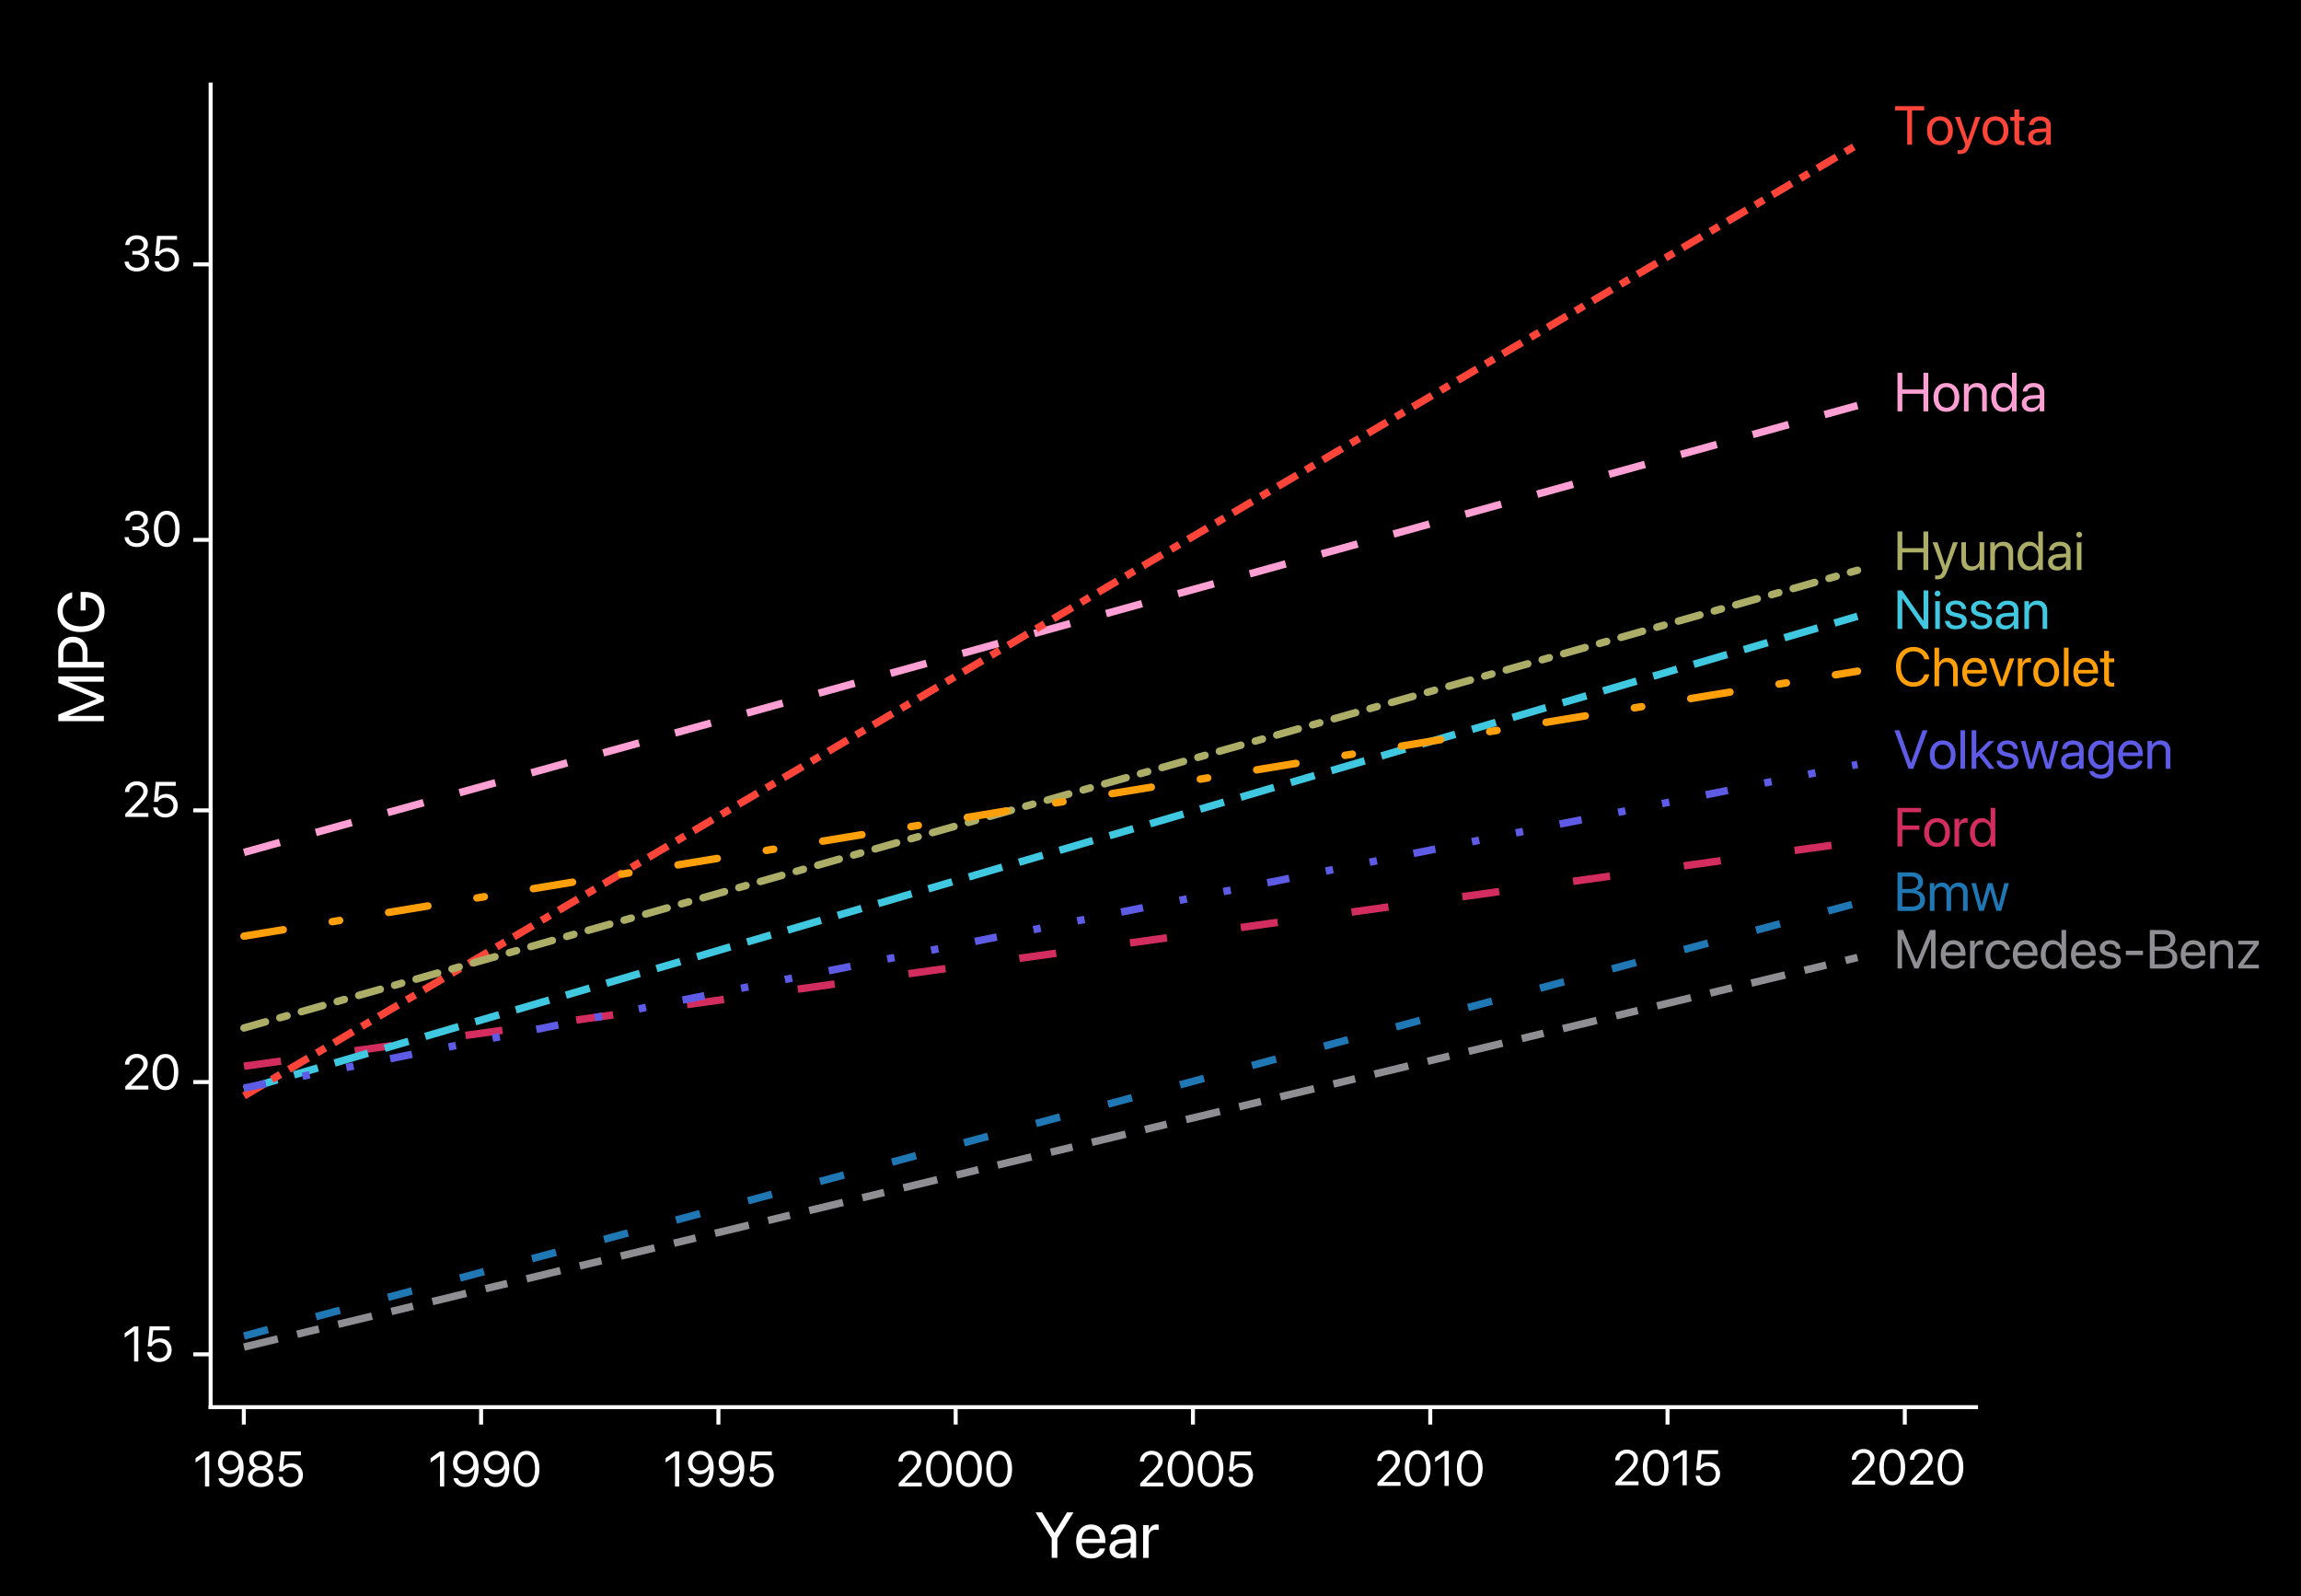 <?xml version="1.0" encoding="utf-8"?>
<!-- Generator: Adobe Illustrator 26.0.1, SVG Export Plug-In . SVG Version: 6.00 Build 0)  -->
<svg version="1.1" xmlns="http://www.w3.org/2000/svg" xmlns:xlink="http://www.w3.org/1999/xlink" x="0px" y="0px"
	 viewBox="0 0 462.98 321.14" style="enable-background:new 0 0 462.98 321.14;" xml:space="preserve">
<style type="text/css">
	.st0{fill:#FFFFFF;}
	.st1{fill:none;stroke:#FFFFFF;stroke-width:0.8;stroke-linejoin:round;stroke-miterlimit:10;}
	.st2{fill:none;stroke:#1F77B4;stroke-width:1.5;stroke-linejoin:round;stroke-miterlimit:10;stroke-dasharray:5,10;}
	.st3{fill:none;stroke:#D32D5F;stroke-width:1.5;stroke-linejoin:round;stroke-miterlimit:10;stroke-dasharray:7.5,15;}
	.st4{fill:none;stroke:#FF9FD4;stroke-width:1.5;stroke-linejoin:round;stroke-miterlimit:10;stroke-dasharray:7.5,7.5;}
	.st5{fill:none;stroke:#8E8E93;stroke-width:1.5;stroke-linejoin:round;stroke-miterlimit:10;stroke-dasharray:7,4,4.5,4;}
	.st6{fill:none;stroke:#40C8E0;stroke-width:1.5;stroke-linejoin:round;stroke-miterlimit:10;stroke-dasharray:7,3.5,5,3.5;}
	.st7{fill:none;stroke:#FF453A;stroke-width:1.5;stroke-linejoin:round;stroke-miterlimit:10;stroke-dasharray:4.5,2,2,2;}
	
		.st8{fill:none;stroke:#5E5CE6;stroke-width:1.5;stroke-linejoin:round;stroke-miterlimit:10;stroke-dasharray:4.5,7.5,1.5,7.5,1.5,7.5;}
	
		.st9{fill:none;stroke:#ACAE68;stroke-width:1.5;stroke-linecap:round;stroke-linejoin:round;stroke-miterlimit:10;stroke-dasharray:4.5,3,1.5,3;}
	
		.st10{fill:none;stroke:#FF9F0A;stroke-width:1.5;stroke-linecap:round;stroke-linejoin:round;stroke-miterlimit:10;stroke-dasharray:8,10,1.5,10;}
	.st11{fill:none;stroke:#FFFFFF;stroke-width:0.8;stroke-linecap:square;stroke-miterlimit:10;}
	.st12{fill:none;stroke:#FFFFFF;stroke-width:0.798;stroke-linecap:square;stroke-miterlimit:10;}
	.st13{fill:#FF453A;}
	.st14{fill:#FF9FD4;}
	.st15{fill:#ACAE68;}
	.st16{fill:#40C8E0;}
	.st17{fill:#FF9F0A;}
	.st18{fill:#5E5CE6;}
	.st19{fill:#D32D5F;}
	.st20{fill:#1F77B4;}
	.st21{fill:#8E8E93;}
</style>
<g id="Background">
	<rect width="462.98" height="321.14"/>
</g>
<g id="Data">
	<line class="st0" x1="49.06" y1="283.13" x2="49.06" y2="286.63"/>
	<line class="st1" x1="49.06" y1="283.13" x2="49.06" y2="286.63"/>
	<line class="st0" x1="96.8" y1="283.13" x2="96.8" y2="286.63"/>
	<line class="st1" x1="96.8" y1="283.13" x2="96.8" y2="286.63"/>
	<line class="st0" x1="144.55" y1="283.13" x2="144.55" y2="286.63"/>
	<line class="st1" x1="144.55" y1="283.13" x2="144.55" y2="286.63"/>
	<line class="st0" x1="192.29" y1="283.13" x2="192.29" y2="286.63"/>
	<line class="st1" x1="192.29" y1="283.13" x2="192.29" y2="286.63"/>
	<line class="st0" x1="240.03" y1="283.13" x2="240.03" y2="286.63"/>
	<line class="st1" x1="240.03" y1="283.13" x2="240.03" y2="286.63"/>
	<line class="st0" x1="287.78" y1="283.13" x2="287.78" y2="286.63"/>
	<line class="st1" x1="287.78" y1="283.13" x2="287.78" y2="286.63"/>
	<line class="st0" x1="335.52" y1="283.13" x2="335.52" y2="286.63"/>
	<line class="st1" x1="335.52" y1="283.13" x2="335.52" y2="286.63"/>
	<line class="st0" x1="383.26" y1="283.13" x2="383.26" y2="286.63"/>
	<line class="st1" x1="383.26" y1="283.13" x2="383.26" y2="286.63"/>
	<line class="st0" x1="42.38" y1="272.5" x2="38.88" y2="272.5"/>
	<line class="st1" x1="42.38" y1="272.5" x2="38.88" y2="272.5"/>
	<line class="st0" x1="42.38" y1="217.72" x2="38.88" y2="217.72"/>
	<line class="st1" x1="42.38" y1="217.72" x2="38.88" y2="217.72"/>
	<line class="st0" x1="42.38" y1="162.94" x2="38.88" y2="162.94"/>
	<line class="st1" x1="42.38" y1="163.05" x2="38.88" y2="163.05"/>
	<line class="st0" x1="42.38" y1="108.17" x2="38.88" y2="108.17"/>
	<line class="st1" x1="42.38" y1="108.62" x2="38.88" y2="108.62"/>
	<line class="st0" x1="42.38" y1="53.39" x2="38.88" y2="53.39"/>
	<line class="st1" x1="42.38" y1="53.19" x2="38.88" y2="53.19"/>
	<polyline class="st2" points="49.09,268.81 58.92,266.17 68.76,263.53 78.6,260.89 88.44,258.25 98.28,255.61 108.11,252.97 
		117.95,250.33 127.79,247.69 137.63,245.05 147.47,242.41 157.3,239.77 167.14,237.13 176.98,234.49 186.82,231.85 196.66,229.21 
		206.49,226.57 216.33,223.93 226.17,221.29 236.01,218.65 245.85,216.01 255.68,213.37 265.52,210.73 275.36,208.09 285.2,205.45 
		295.04,202.81 304.87,200.17 314.71,197.53 324.55,194.89 334.39,192.25 344.23,189.61 354.06,186.97 363.9,184.33 373.74,181.69 	
		"/>
	<polyline class="st3" points="49.09,214.53 58.92,213.16 68.76,211.79 78.6,210.42 88.44,209.05 98.28,207.69 108.11,206.32 
		117.95,204.95 127.79,203.58 137.63,202.21 147.47,200.84 157.3,199.47 167.14,198.1 176.98,196.73 186.82,195.36 196.66,194 
		206.49,192.63 216.33,191.26 226.17,189.89 236.01,188.52 245.85,187.15 255.68,185.78 265.52,184.41 275.36,183.04 285.2,181.67 
		295.04,180.31 304.87,178.94 314.71,177.57 324.55,176.2 334.39,174.83 344.23,173.46 354.06,172.09 363.9,170.72 373.74,169.35 	
		"/>
	<polyline class="st4" points="49.09,171.51 58.92,168.78 68.76,166.06 78.6,163.33 88.44,160.61 98.28,157.88 108.11,155.16 
		117.95,152.43 127.79,149.71 137.63,146.98 147.47,144.26 157.3,141.53 167.14,138.81 176.98,136.08 186.82,133.36 196.66,130.63 
		206.49,127.91 216.33,125.18 226.17,122.46 236.01,119.73 245.85,117.01 255.68,114.29 265.52,111.56 275.36,108.84 285.2,106.11 
		295.04,103.39 304.87,100.66 314.71,97.94 324.55,95.21 334.39,92.49 344.23,89.76 354.06,87.04 363.9,84.31 373.74,81.59 	"/>
	<polyline class="st5" points="49.09,271.03 58.92,268.66 68.76,266.28 78.6,263.91 88.44,261.53 98.28,259.15 108.11,256.78 
		117.95,254.4 127.79,252.03 137.63,249.65 147.47,247.28 157.3,244.9 167.14,242.53 176.98,240.15 186.82,237.78 196.66,235.4 
		206.49,233.03 216.33,230.65 226.17,228.28 236.01,225.9 245.85,223.53 255.68,221.15 265.52,218.78 275.36,216.4 285.2,214.03 
		295.04,211.65 304.87,209.28 314.71,206.9 324.55,204.53 334.39,202.15 344.23,199.78 354.06,197.4 363.9,195.03 373.74,192.65 	
		"/>
	<polyline class="st6" points="49.09,219.23 58.92,216.34 68.76,213.46 78.6,210.57 88.44,207.69 98.28,204.8 108.11,201.92 
		117.95,199.03 127.79,196.14 137.63,193.26 147.47,190.37 157.3,187.49 167.14,184.6 176.98,181.72 186.82,178.83 196.66,175.94 
		206.49,173.06 216.33,170.17 226.17,167.29 236.01,164.4 245.85,161.52 255.68,158.63 265.52,155.74 275.36,152.86 285.2,149.97 
		295.04,147.09 304.87,144.2 314.71,141.31 324.55,138.43 334.39,135.54 344.23,132.66 354.06,129.77 363.9,126.89 373.74,124 	"/>
	<polyline class="st7" points="49.09,220.5 58.92,214.7 68.76,208.9 78.6,203.1 88.44,197.3 98.28,191.5 108.11,185.7 117.95,179.9 
		127.79,174.1 137.63,168.3 147.47,162.5 157.3,156.7 167.14,150.9 176.98,145.1 186.82,139.3 196.66,133.5 206.49,127.7 
		216.33,121.9 226.17,116.1 236.01,110.31 245.85,104.51 255.68,98.71 265.52,92.91 275.36,87.11 285.2,81.31 295.04,75.51 
		304.87,69.71 314.71,63.91 324.55,58.11 334.39,52.31 344.23,46.51 354.06,40.71 363.9,34.91 373.74,29.11 	"/>
	<polyline class="st8" points="49.09,218.92 58.92,216.94 68.76,214.97 78.6,213 88.44,211.02 98.28,209.05 108.11,207.08 
		117.95,205.1 127.79,203.13 137.63,201.16 147.47,199.18 157.3,197.21 167.14,195.24 176.98,193.26 186.82,191.29 196.66,189.32 
		206.49,187.34 216.33,185.37 226.17,183.4 236.01,181.42 245.85,179.45 255.68,177.48 265.52,175.5 275.36,173.53 285.2,171.56 
		295.04,169.58 304.87,167.61 314.71,165.64 324.55,163.66 334.39,161.69 344.23,159.72 354.06,157.74 363.9,155.77 373.74,153.8 	
		"/>
	<polyline class="st9" points="49.09,206.83 58.92,204.04 68.76,201.25 78.6,198.46 88.44,195.67 98.28,192.88 108.11,190.09 
		117.95,187.3 127.79,184.51 137.63,181.72 147.47,178.93 157.3,176.14 167.14,173.35 176.98,170.55 186.82,167.76 196.66,164.97 
		206.49,162.18 216.33,159.39 226.17,156.6 236.01,153.81 245.85,151.02 255.68,148.23 265.52,145.44 275.36,142.65 285.2,139.86 
		295.04,137.07 304.87,134.28 314.71,131.49 324.55,128.7 334.39,125.91 344.23,123.12 354.06,120.33 363.9,117.54 373.74,114.74 	
		"/>
	<g>
		<polyline class="st10" points="49.09,188.36 58.92,186.75 68.76,185.13 78.6,183.52 88.44,181.9 98.28,180.29 108.11,178.67 
			117.95,177.05 127.79,175.44 137.63,173.82 147.47,172.21 157.3,170.59 167.14,168.98 176.98,167.36 186.82,165.74 196.66,164.13 
			206.49,162.51 216.33,160.9 226.17,159.28 236.01,157.67 245.85,156.05 255.68,154.43 265.52,152.82 275.36,151.2 285.2,149.59 
			295.04,147.97 304.87,146.36 314.71,144.74 324.55,143.13 334.39,141.51 344.23,139.89 354.06,138.28 363.9,136.66 373.74,135.05 
					"/>
	</g>
	<line class="st11" x1="42.38" y1="283.13" x2="42.38" y2="17.01"/>
	<line class="st12" x1="42.38" y1="283.13" x2="397.6" y2="283.13"/>
	<g>
		<g>
			<path class="st13" d="M383.75,22.23h-2.44v-0.87h5.85v0.87h-2.44v6.88h-0.97V22.23z"/>
			<path class="st13" d="M388.98,28.86c-0.39-0.24-0.69-0.57-0.91-1.01c-0.22-0.44-0.33-0.95-0.33-1.54v-0.01
				c0-0.59,0.11-1.11,0.33-1.54c0.22-0.43,0.52-0.76,0.91-1c0.39-0.23,0.84-0.35,1.35-0.35c0.52,0,0.97,0.12,1.36,0.35
				c0.39,0.24,0.69,0.57,0.91,1c0.22,0.43,0.33,0.95,0.33,1.54v0.01c0,0.59-0.11,1.11-0.33,1.54c-0.22,0.43-0.52,0.77-0.91,1
				s-0.84,0.35-1.35,0.35S389.37,29.1,388.98,28.86z M391.2,28.15c0.24-0.16,0.43-0.4,0.56-0.71c0.13-0.31,0.2-0.68,0.2-1.12v-0.01
				c0-0.44-0.07-0.81-0.2-1.12c-0.13-0.31-0.32-0.54-0.57-0.7s-0.53-0.24-0.86-0.24c-0.32,0-0.61,0.08-0.85,0.24
				c-0.25,0.16-0.44,0.4-0.57,0.7c-0.14,0.31-0.2,0.68-0.2,1.11v0.01c0,0.44,0.07,0.81,0.2,1.12s0.33,0.55,0.57,0.71
				s0.53,0.24,0.86,0.24C390.68,28.39,390.96,28.31,391.2,28.15z"/>
			<path class="st13" d="M394.12,30.98c-0.09-0.01-0.17-0.02-0.23-0.03v-0.76c0.04,0.01,0.08,0.01,0.14,0.02
				c0.05,0.01,0.11,0.01,0.16,0.01c0.3,0,0.53-0.05,0.71-0.16c0.18-0.1,0.32-0.31,0.43-0.63l0.11-0.32l-2.07-5.59h1l1.61,4.87
				l-0.2-0.21h0.28l-0.2,0.21l1.62-4.87h0.98l-2.18,5.94c-0.13,0.35-0.28,0.64-0.45,0.87c-0.16,0.23-0.36,0.39-0.6,0.5
				s-0.52,0.16-0.85,0.16C394.3,30.99,394.21,30.99,394.12,30.98z"/>
			<path class="st13" d="M400.15,28.86c-0.39-0.24-0.69-0.57-0.91-1.01c-0.22-0.44-0.33-0.95-0.33-1.54v-0.01
				c0-0.59,0.11-1.11,0.33-1.54c0.22-0.43,0.52-0.76,0.91-1c0.39-0.23,0.84-0.35,1.35-0.35c0.52,0,0.97,0.12,1.36,0.35
				c0.39,0.24,0.69,0.57,0.91,1c0.22,0.43,0.33,0.95,0.33,1.54v0.01c0,0.59-0.11,1.11-0.33,1.54c-0.22,0.43-0.52,0.77-0.91,1
				s-0.84,0.35-1.35,0.35S400.54,29.1,400.15,28.86z M402.37,28.15c0.24-0.16,0.43-0.4,0.56-0.71c0.13-0.31,0.2-0.68,0.2-1.12v-0.01
				c0-0.44-0.07-0.81-0.2-1.12c-0.13-0.31-0.32-0.54-0.57-0.7s-0.53-0.24-0.86-0.24c-0.32,0-0.61,0.08-0.85,0.24
				c-0.25,0.16-0.44,0.4-0.57,0.7c-0.14,0.31-0.2,0.68-0.2,1.11v0.01c0,0.44,0.07,0.81,0.2,1.12s0.33,0.55,0.57,0.71
				s0.53,0.24,0.86,0.24C401.84,28.39,402.13,28.31,402.37,28.15z"/>
			<path class="st13" d="M405.69,28.85c-0.25-0.24-0.38-0.63-0.38-1.17V24.3h-0.82v-0.77h0.82v-1.51h0.97v1.51h1.06v0.77h-1.06v3.38
				c0,0.3,0.06,0.5,0.19,0.6s0.32,0.16,0.57,0.16c0.06,0,0.11,0,0.16-0.01c0.05-0.01,0.1-0.01,0.14-0.01v0.76
				c-0.06,0.01-0.13,0.01-0.22,0.02c-0.09,0.01-0.18,0.01-0.28,0.01C406.32,29.22,405.94,29.1,405.69,28.85z"/>
			<path class="st13" d="M408.98,29.01c-0.28-0.14-0.5-0.34-0.65-0.59c-0.16-0.25-0.23-0.55-0.23-0.89v-0.01
				c0-0.48,0.18-0.86,0.53-1.14c0.35-0.28,0.85-0.44,1.49-0.48l2.07-0.12v0.73l-1.96,0.12c-0.37,0.02-0.66,0.11-0.87,0.27
				c-0.21,0.16-0.31,0.37-0.31,0.63v0.01c0,0.27,0.1,0.48,0.3,0.64c0.2,0.16,0.47,0.24,0.81,0.24c0.29,0,0.56-0.06,0.79-0.19
				c0.23-0.12,0.42-0.29,0.56-0.51s0.21-0.46,0.21-0.72v-1.65c0-0.34-0.11-0.61-0.32-0.8s-0.51-0.29-0.91-0.29
				c-0.36,0-0.65,0.08-0.87,0.23c-0.22,0.16-0.36,0.36-0.41,0.61l-0.01,0.05h-0.9l0-0.06c0.03-0.31,0.13-0.59,0.31-0.84
				c0.18-0.25,0.43-0.45,0.75-0.6c0.32-0.15,0.7-0.22,1.13-0.22c0.44,0,0.82,0.08,1.14,0.23s0.57,0.36,0.74,0.64
				c0.18,0.27,0.26,0.6,0.26,0.97v3.86h-0.93V28.2h-0.02c-0.11,0.2-0.25,0.38-0.43,0.53s-0.38,0.27-0.6,0.35s-0.46,0.13-0.71,0.13
				C409.59,29.22,409.26,29.15,408.98,29.01z"/>
		</g>
	</g>
	<g>
		<g>
			<path class="st14" d="M381.79,75.01h0.97v3.35h4.25v-3.35h0.97v7.75h-0.97v-3.53h-4.25v3.53h-0.97V75.01z"/>
			<path class="st14" d="M390.28,82.51c-0.39-0.24-0.69-0.57-0.91-1.01c-0.22-0.44-0.33-0.95-0.33-1.54v-0.01
				c0-0.59,0.11-1.11,0.33-1.54c0.22-0.43,0.52-0.76,0.91-1c0.39-0.23,0.84-0.35,1.35-0.35c0.52,0,0.97,0.12,1.36,0.35
				c0.39,0.23,0.69,0.57,0.91,1c0.22,0.43,0.33,0.94,0.33,1.54v0.01c0,0.59-0.11,1.11-0.33,1.54s-0.52,0.77-0.91,1
				s-0.84,0.35-1.35,0.35S390.67,82.75,390.28,82.51z M392.5,81.79c0.24-0.16,0.43-0.4,0.56-0.71c0.13-0.31,0.2-0.68,0.2-1.12v-0.01
				c0-0.44-0.07-0.81-0.2-1.12c-0.13-0.31-0.32-0.54-0.57-0.7s-0.53-0.24-0.86-0.24c-0.32,0-0.61,0.08-0.85,0.24
				c-0.25,0.16-0.44,0.4-0.57,0.7c-0.14,0.31-0.2,0.68-0.2,1.11v0.01c0,0.44,0.07,0.81,0.2,1.12c0.14,0.31,0.33,0.55,0.57,0.71
				c0.25,0.16,0.53,0.24,0.86,0.24C391.98,82.04,392.26,81.96,392.5,81.79z"/>
			<path class="st14" d="M395.15,77.17h0.93v0.79h0.02c0.15-0.26,0.37-0.48,0.66-0.65c0.29-0.17,0.64-0.25,1.06-0.25
				c0.61,0,1.09,0.19,1.43,0.56c0.34,0.37,0.51,0.88,0.51,1.51v3.63h-0.93V79.3c0-0.45-0.11-0.8-0.32-1.04
				c-0.21-0.24-0.53-0.36-0.96-0.36c-0.29,0-0.55,0.07-0.77,0.2c-0.22,0.13-0.39,0.31-0.51,0.55s-0.18,0.51-0.18,0.83v3.29h-0.93
				V77.17z"/>
			<path class="st14" d="M401.79,82.51c-0.36-0.24-0.63-0.57-0.83-1.01c-0.2-0.43-0.3-0.95-0.3-1.53v-0.01c0-0.59,0.1-1.1,0.3-1.53
				c0.2-0.43,0.48-0.77,0.83-1.01c0.35-0.24,0.76-0.36,1.23-0.36c0.39,0,0.75,0.09,1.06,0.28s0.55,0.44,0.73,0.76h0.02v-3.1h0.93
				v7.75h-0.93v-0.95h-0.02c-0.18,0.33-0.41,0.58-0.72,0.77c-0.3,0.19-0.65,0.28-1.06,0.28C402.56,82.86,402.14,82.75,401.79,82.51z
				 M404.06,81.78c0.24-0.17,0.43-0.41,0.57-0.73s0.21-0.67,0.21-1.09v-0.01c0-0.42-0.07-0.78-0.21-1.09
				c-0.14-0.31-0.33-0.55-0.57-0.72c-0.24-0.17-0.52-0.26-0.83-0.26c-0.33,0-0.61,0.08-0.85,0.25c-0.24,0.17-0.42,0.41-0.55,0.71
				s-0.19,0.67-0.19,1.1v0.01c0,0.43,0.06,0.79,0.19,1.11s0.31,0.55,0.55,0.72c0.24,0.17,0.53,0.25,0.85,0.25
				C403.53,82.04,403.81,81.95,404.06,81.78z"/>
			<path class="st14" d="M407.68,82.65c-0.28-0.14-0.5-0.34-0.65-0.59c-0.16-0.25-0.23-0.55-0.23-0.89v-0.01
				c0-0.48,0.18-0.86,0.53-1.14c0.35-0.28,0.85-0.44,1.49-0.48l2.07-0.12v0.73l-1.96,0.12c-0.37,0.02-0.66,0.11-0.87,0.27
				s-0.31,0.37-0.31,0.63v0.01c0,0.27,0.1,0.48,0.3,0.64s0.47,0.24,0.81,0.24c0.29,0,0.56-0.06,0.79-0.19
				c0.23-0.12,0.42-0.29,0.56-0.51s0.21-0.46,0.21-0.73v-1.65c0-0.34-0.11-0.61-0.32-0.8c-0.21-0.2-0.51-0.29-0.91-0.29
				c-0.36,0-0.65,0.08-0.87,0.23c-0.22,0.16-0.36,0.36-0.41,0.61l-0.01,0.05H407l0-0.06c0.03-0.31,0.13-0.59,0.31-0.84
				s0.43-0.45,0.75-0.6c0.32-0.15,0.7-0.22,1.13-0.22c0.44,0,0.82,0.08,1.14,0.23s0.57,0.36,0.74,0.64c0.18,0.27,0.26,0.6,0.26,0.97
				v3.86h-0.93v-0.91h-0.02c-0.11,0.2-0.25,0.38-0.43,0.53c-0.18,0.15-0.38,0.27-0.6,0.35c-0.22,0.08-0.46,0.13-0.71,0.13
				C408.28,82.86,407.96,82.79,407.68,82.65z"/>
		</g>
	</g>
	<g>
		<g>
			<path class="st15" d="M381.79,106.94h0.97v3.35h4.25v-3.35h0.97v7.75h-0.97v-3.53h-4.25v3.53h-0.97V106.94z"/>
			<path class="st15" d="M389.59,116.56c-0.09-0.01-0.17-0.02-0.23-0.03v-0.76c0.04,0.01,0.08,0.01,0.14,0.02s0.11,0.01,0.16,0.01
				c0.3,0,0.53-0.05,0.71-0.16c0.18-0.1,0.32-0.31,0.43-0.63l0.11-0.32l-2.07-5.59h1l1.61,4.87l-0.2-0.21h0.28l-0.2,0.21l1.62-4.87
				h0.98l-2.18,5.94c-0.13,0.35-0.28,0.64-0.45,0.87c-0.16,0.23-0.36,0.39-0.6,0.5s-0.52,0.16-0.85,0.16
				C389.77,116.57,389.68,116.57,389.59,116.56z"/>
			<path class="st15" d="M395.53,114.55c-0.29-0.17-0.51-0.41-0.66-0.72c-0.15-0.31-0.23-0.68-0.23-1.1v-3.63h0.93v3.46
				c0,0.45,0.11,0.8,0.32,1.04c0.21,0.24,0.54,0.36,0.96,0.36c0.29,0,0.55-0.07,0.77-0.2c0.22-0.13,0.39-0.31,0.51-0.55
				c0.12-0.24,0.18-0.52,0.18-0.83v-3.29h0.93v5.59h-0.93v-0.79h-0.02c-0.15,0.26-0.37,0.48-0.65,0.65
				c-0.29,0.17-0.64,0.25-1.07,0.25C396.16,114.8,395.81,114.72,395.53,114.55z"/>
			<path class="st15" d="M400.45,109.11h0.93v0.79h0.02c0.15-0.26,0.37-0.48,0.66-0.65c0.29-0.17,0.64-0.25,1.06-0.25
				c0.61,0,1.09,0.19,1.43,0.56c0.34,0.37,0.51,0.88,0.51,1.51v3.63h-0.93v-3.46c0-0.45-0.11-0.8-0.32-1.04
				c-0.21-0.24-0.53-0.36-0.96-0.36c-0.29,0-0.55,0.07-0.77,0.2c-0.22,0.13-0.39,0.31-0.51,0.55s-0.18,0.51-0.18,0.83v3.29h-0.93
				V109.11z"/>
			<path class="st15" d="M407.08,114.44c-0.36-0.24-0.63-0.57-0.83-1.01c-0.2-0.43-0.3-0.95-0.3-1.53v-0.01c0-0.59,0.1-1.1,0.3-1.53
				c0.2-0.43,0.48-0.77,0.83-1.01c0.35-0.24,0.76-0.36,1.23-0.36c0.39,0,0.75,0.09,1.06,0.28s0.55,0.44,0.73,0.76h0.02v-3.1h0.93
				v7.75h-0.93v-0.95h-0.02c-0.18,0.33-0.41,0.58-0.72,0.77c-0.3,0.19-0.65,0.28-1.06,0.28
				C407.86,114.8,407.44,114.68,407.08,114.44z M409.35,113.72c0.24-0.17,0.43-0.41,0.57-0.73s0.21-0.67,0.21-1.09v-0.01
				c0-0.42-0.07-0.78-0.21-1.09c-0.14-0.31-0.33-0.55-0.57-0.72c-0.24-0.17-0.52-0.26-0.83-0.26c-0.33,0-0.61,0.08-0.85,0.25
				c-0.24,0.17-0.42,0.41-0.55,0.71s-0.19,0.67-0.19,1.1v0.01c0,0.43,0.06,0.79,0.19,1.11s0.31,0.55,0.55,0.72
				c0.24,0.17,0.53,0.25,0.85,0.25C408.83,113.97,409.11,113.89,409.35,113.72z"/>
			<path class="st15" d="M412.97,114.59c-0.28-0.14-0.5-0.34-0.65-0.59c-0.16-0.25-0.23-0.55-0.23-0.89v-0.01
				c0-0.48,0.18-0.86,0.53-1.14c0.35-0.28,0.85-0.44,1.49-0.48l2.07-0.12v0.73l-1.96,0.12c-0.37,0.02-0.66,0.11-0.87,0.27
				s-0.31,0.37-0.31,0.63v0.01c0,0.27,0.1,0.48,0.3,0.64s0.47,0.24,0.81,0.24c0.29,0,0.56-0.06,0.79-0.19
				c0.23-0.12,0.42-0.29,0.56-0.51s0.21-0.46,0.21-0.73v-1.65c0-0.34-0.11-0.61-0.32-0.8c-0.21-0.2-0.51-0.29-0.91-0.29
				c-0.36,0-0.65,0.08-0.87,0.23c-0.22,0.16-0.36,0.36-0.41,0.61l-0.01,0.05h-0.9l0-0.06c0.03-0.31,0.13-0.59,0.31-0.84
				s0.43-0.45,0.75-0.6c0.32-0.15,0.7-0.22,1.13-0.22c0.44,0,0.82,0.08,1.14,0.23s0.57,0.36,0.74,0.64c0.18,0.27,0.26,0.6,0.26,0.97
				v3.86h-0.93v-0.91h-0.02c-0.11,0.2-0.25,0.38-0.43,0.53c-0.18,0.15-0.38,0.27-0.6,0.35c-0.22,0.08-0.46,0.13-0.71,0.13
				C413.58,114.8,413.25,114.73,412.97,114.59z"/>
			<path class="st15" d="M417.94,107.99c-0.11-0.11-0.17-0.25-0.17-0.41c0-0.16,0.06-0.3,0.17-0.42c0.11-0.11,0.25-0.17,0.41-0.17
				c0.17,0,0.3,0.06,0.42,0.17c0.11,0.11,0.17,0.25,0.17,0.42c0,0.16-0.06,0.3-0.17,0.41c-0.11,0.11-0.25,0.17-0.42,0.17
				C418.19,108.16,418.05,108.11,417.94,107.99z M417.88,109.11h0.93v5.59h-0.93V109.11z"/>
		</g>
	</g>
	<g>
		<g>
			<path class="st16" d="M381.79,118.8h0.94l5.09,7.3l-1.22-1.18h0.43v-6.12h0.96v7.75h-0.94l-5.09-7.3l1.22,1.18h-0.43v6.12h-0.96
				V118.8z"/>
			<path class="st16" d="M389.44,119.84c-0.11-0.11-0.17-0.25-0.17-0.41c0-0.16,0.06-0.3,0.17-0.42c0.11-0.11,0.25-0.17,0.41-0.17
				c0.17,0,0.3,0.06,0.42,0.17c0.11,0.11,0.17,0.25,0.17,0.42c0,0.16-0.06,0.3-0.17,0.41c-0.11,0.11-0.25,0.17-0.42,0.17
				C389.69,120.02,389.55,119.96,389.44,119.84z M389.38,120.96h0.93v5.59h-0.93V120.96z"/>
			<path class="st16" d="M392.43,126.45c-0.32-0.14-0.57-0.33-0.75-0.59s-0.3-0.54-0.34-0.88l-0.01-0.05h0.94l0.01,0.05
				c0.06,0.28,0.19,0.5,0.4,0.65c0.21,0.16,0.51,0.23,0.89,0.23c0.25,0,0.47-0.03,0.65-0.1c0.18-0.07,0.32-0.16,0.41-0.29
				c0.1-0.12,0.14-0.27,0.14-0.44v-0.01c0-0.2-0.06-0.36-0.18-0.48s-0.34-0.22-0.66-0.3l-0.89-0.21c-0.53-0.13-0.92-0.31-1.18-0.57
				c-0.26-0.25-0.39-0.58-0.39-0.98v-0.01c0-0.32,0.09-0.61,0.26-0.85s0.42-0.44,0.73-0.58s0.67-0.21,1.07-0.21
				c0.41,0,0.76,0.07,1.07,0.22c0.3,0.14,0.54,0.34,0.71,0.59c0.17,0.25,0.27,0.53,0.29,0.84l0.01,0.07h-0.89l0-0.04
				c-0.04-0.27-0.16-0.49-0.36-0.66s-0.48-0.25-0.82-0.25c-0.23,0-0.42,0.03-0.59,0.1s-0.29,0.16-0.38,0.29
				c-0.09,0.12-0.13,0.27-0.13,0.43v0.01c0,0.19,0.07,0.35,0.2,0.48c0.14,0.13,0.36,0.24,0.67,0.31l0.89,0.21
				c0.57,0.14,0.96,0.32,1.19,0.56c0.23,0.24,0.34,0.56,0.34,0.95v0.01c0,0.33-0.09,0.61-0.28,0.86c-0.19,0.25-0.45,0.45-0.77,0.59
				c-0.33,0.14-0.7,0.21-1.11,0.21C393.13,126.65,392.75,126.58,392.43,126.45z"/>
			<path class="st16" d="M397.54,126.45c-0.32-0.14-0.57-0.33-0.75-0.59s-0.3-0.54-0.34-0.88l-0.01-0.05h0.94l0.01,0.05
				c0.06,0.28,0.19,0.5,0.4,0.65c0.21,0.16,0.51,0.23,0.89,0.23c0.25,0,0.47-0.03,0.65-0.1c0.18-0.07,0.32-0.16,0.41-0.29
				c0.1-0.12,0.14-0.27,0.14-0.44v-0.01c0-0.2-0.06-0.36-0.18-0.48s-0.34-0.22-0.66-0.3l-0.89-0.21c-0.53-0.13-0.92-0.31-1.18-0.57
				c-0.26-0.25-0.39-0.58-0.39-0.98v-0.01c0-0.32,0.09-0.61,0.26-0.85s0.42-0.44,0.73-0.58s0.67-0.21,1.07-0.21
				c0.41,0,0.76,0.07,1.07,0.22c0.3,0.14,0.54,0.34,0.71,0.59c0.17,0.25,0.27,0.53,0.29,0.84l0.01,0.07h-0.89l0-0.04
				c-0.04-0.27-0.16-0.49-0.36-0.66s-0.48-0.25-0.82-0.25c-0.23,0-0.42,0.03-0.59,0.1s-0.29,0.16-0.38,0.29
				c-0.09,0.12-0.13,0.27-0.13,0.43v0.01c0,0.19,0.07,0.35,0.2,0.48c0.14,0.13,0.36,0.24,0.67,0.31l0.89,0.21
				c0.57,0.14,0.96,0.32,1.19,0.56c0.23,0.24,0.34,0.56,0.34,0.95v0.01c0,0.33-0.09,0.61-0.28,0.86c-0.19,0.25-0.45,0.45-0.77,0.59
				c-0.33,0.14-0.7,0.21-1.11,0.21C398.23,126.65,397.86,126.58,397.54,126.45z"/>
			<path class="st16" d="M402.46,126.45c-0.28-0.14-0.5-0.34-0.65-0.59c-0.16-0.25-0.23-0.55-0.23-0.89v-0.01
				c0-0.48,0.18-0.86,0.53-1.14c0.35-0.28,0.85-0.44,1.49-0.48l2.07-0.12v0.73l-1.96,0.12c-0.37,0.02-0.66,0.11-0.87,0.27
				s-0.31,0.37-0.31,0.63v0.01c0,0.27,0.1,0.48,0.3,0.64s0.47,0.24,0.81,0.24c0.29,0,0.56-0.06,0.79-0.19
				c0.23-0.12,0.42-0.29,0.56-0.51s0.21-0.46,0.21-0.73v-1.65c0-0.34-0.11-0.61-0.32-0.8c-0.21-0.2-0.51-0.29-0.91-0.29
				c-0.36,0-0.65,0.08-0.87,0.23c-0.22,0.16-0.36,0.36-0.41,0.61l-0.01,0.05h-0.9l0-0.06c0.03-0.31,0.13-0.59,0.31-0.84
				s0.43-0.45,0.75-0.6c0.32-0.15,0.7-0.22,1.13-0.22c0.44,0,0.82,0.08,1.14,0.23s0.57,0.36,0.74,0.64c0.18,0.27,0.26,0.6,0.26,0.97
				v3.86h-0.93v-0.91h-0.02c-0.11,0.2-0.25,0.38-0.43,0.53c-0.18,0.15-0.38,0.27-0.6,0.35c-0.22,0.08-0.46,0.13-0.71,0.13
				C403.06,126.65,402.74,126.58,402.46,126.45z"/>
			<path class="st16" d="M407.31,120.96h0.93v0.79h0.02c0.15-0.26,0.37-0.48,0.66-0.65c0.29-0.17,0.64-0.25,1.06-0.25
				c0.61,0,1.09,0.19,1.43,0.56c0.34,0.37,0.51,0.88,0.51,1.51v3.63h-0.93v-3.46c0-0.45-0.11-0.8-0.32-1.04
				c-0.21-0.24-0.53-0.36-0.96-0.36c-0.29,0-0.55,0.07-0.77,0.2c-0.22,0.13-0.39,0.31-0.51,0.55s-0.18,0.51-0.18,0.83v3.29h-0.93
				V120.96z"/>
		</g>
	</g>
	<g>
		<g>
			<path class="st17" d="M383.16,137.69c-0.53-0.33-0.94-0.79-1.23-1.39c-0.29-0.6-0.44-1.31-0.44-2.12v-0.01
				c0-0.81,0.14-1.52,0.44-2.12c0.29-0.6,0.7-1.06,1.23-1.39c0.53-0.33,1.16-0.49,1.87-0.49c0.54,0,1.03,0.1,1.47,0.31
				s0.81,0.49,1.1,0.85c0.3,0.37,0.49,0.79,0.59,1.28l0.01,0.05h-0.98l-0.04-0.12c-0.1-0.31-0.25-0.58-0.45-0.8
				c-0.2-0.22-0.44-0.39-0.73-0.51c-0.29-0.12-0.61-0.18-0.98-0.18c-0.52,0-0.96,0.13-1.34,0.38c-0.38,0.26-0.68,0.62-0.89,1.08
				c-0.21,0.46-0.31,1.01-0.31,1.64v0.01c0,0.63,0.1,1.17,0.31,1.64c0.21,0.47,0.51,0.83,0.89,1.09c0.38,0.26,0.83,0.39,1.34,0.39
				c0.36,0,0.69-0.06,0.97-0.18c0.29-0.12,0.53-0.29,0.73-0.52c0.2-0.23,0.36-0.52,0.47-0.86l0.02-0.05h0.98l-0.01,0.05
				c-0.1,0.49-0.29,0.92-0.58,1.29c-0.29,0.37-0.66,0.65-1.1,0.85c-0.44,0.2-0.93,0.3-1.47,0.3
				C384.31,138.19,383.69,138.02,383.16,137.69z"/>
			<path class="st17" d="M389.23,130.31h0.93v3.06h0.02c0.15-0.31,0.37-0.56,0.67-0.74c0.3-0.18,0.65-0.26,1.07-0.26
				c0.4,0,0.75,0.1,1.04,0.29c0.3,0.19,0.53,0.46,0.7,0.8c0.17,0.34,0.25,0.74,0.25,1.19v3.42h-0.93v-3.26c0-0.5-0.12-0.9-0.37-1.18
				s-0.58-0.42-1.02-0.42c-0.29,0-0.54,0.07-0.75,0.2s-0.38,0.32-0.5,0.56s-0.18,0.52-0.18,0.84v3.26h-0.93V130.31z"/>
			<path class="st17" d="M396.02,137.81c-0.38-0.24-0.68-0.57-0.89-1c-0.21-0.43-0.31-0.94-0.31-1.52v-0.01
				c0-0.58,0.1-1.08,0.31-1.52c0.21-0.44,0.5-0.78,0.88-1.03c0.38-0.25,0.82-0.37,1.33-0.37s0.95,0.12,1.31,0.35
				c0.37,0.23,0.65,0.56,0.85,0.99s0.29,0.91,0.29,1.47v0.34h-4.5v-0.73h4.04l-0.47,0.68v-0.36c0-0.43-0.07-0.79-0.2-1.07
				s-0.31-0.49-0.54-0.63c-0.23-0.14-0.49-0.21-0.79-0.21c-0.3,0-0.56,0.07-0.8,0.22c-0.24,0.14-0.42,0.36-0.56,0.64
				c-0.14,0.28-0.2,0.63-0.2,1.05v0.36c0,0.39,0.07,0.73,0.2,1.01c0.13,0.28,0.33,0.49,0.57,0.64c0.25,0.15,0.54,0.22,0.88,0.22
				c0.24,0,0.45-0.04,0.63-0.11c0.19-0.07,0.34-0.17,0.47-0.3s0.21-0.27,0.27-0.43l0.02-0.05h0.92l-0.01,0.05
				c-0.05,0.23-0.13,0.44-0.27,0.64s-0.3,0.38-0.5,0.53c-0.21,0.15-0.44,0.27-0.7,0.35c-0.26,0.08-0.54,0.13-0.85,0.13
				C396.86,138.16,396.41,138.05,396.02,137.81z"/>
			<path class="st17" d="M400.24,132.47h0.98l1.54,4.59h0.02l1.55-4.59h0.97l-2.05,5.59h-0.96L400.24,132.47z"/>
			<path class="st17" d="M406.02,132.47h0.93v0.95h0.02c0.09-0.32,0.25-0.58,0.48-0.77c0.23-0.19,0.5-0.28,0.82-0.28
				c0.08,0,0.16,0,0.22,0.01c0.07,0.01,0.12,0.02,0.15,0.02v0.91c-0.04-0.01-0.1-0.03-0.19-0.04c-0.09-0.01-0.19-0.02-0.31-0.02
				c-0.24,0-0.45,0.05-0.63,0.16s-0.32,0.26-0.42,0.46c-0.1,0.2-0.15,0.44-0.15,0.73v3.45h-0.93V132.47z"/>
			<path class="st17" d="M410.36,137.81c-0.39-0.24-0.69-0.57-0.91-1.01c-0.22-0.44-0.33-0.95-0.33-1.54v-0.01
				c0-0.59,0.11-1.11,0.33-1.54c0.22-0.43,0.52-0.76,0.91-1c0.39-0.23,0.84-0.35,1.35-0.35c0.52,0,0.97,0.12,1.36,0.35
				c0.39,0.23,0.69,0.57,0.91,1c0.22,0.43,0.33,0.94,0.33,1.54v0.01c0,0.59-0.11,1.11-0.33,1.54s-0.52,0.77-0.91,1
				s-0.84,0.35-1.35,0.35S410.75,138.05,410.36,137.81z M412.58,137.09c0.24-0.16,0.43-0.4,0.56-0.71c0.13-0.31,0.2-0.68,0.2-1.12
				v-0.01c0-0.44-0.07-0.81-0.2-1.12c-0.13-0.31-0.32-0.54-0.57-0.7s-0.53-0.24-0.86-0.24c-0.32,0-0.61,0.08-0.85,0.24
				c-0.25,0.16-0.44,0.4-0.57,0.7c-0.14,0.31-0.2,0.68-0.2,1.11v0.01c0,0.44,0.07,0.81,0.2,1.12c0.14,0.31,0.33,0.55,0.57,0.71
				c0.25,0.16,0.53,0.24,0.86,0.24C412.05,137.34,412.34,137.26,412.58,137.09z"/>
			<path class="st17" d="M415.28,130.31h0.93v7.75h-0.93V130.31z"/>
			<path class="st17" d="M418.38,137.81c-0.38-0.24-0.68-0.57-0.89-1c-0.21-0.43-0.31-0.94-0.31-1.52v-0.01
				c0-0.58,0.1-1.08,0.31-1.52c0.21-0.44,0.5-0.78,0.88-1.03c0.38-0.25,0.82-0.37,1.33-0.37s0.95,0.12,1.31,0.35
				c0.37,0.23,0.65,0.56,0.85,0.99s0.29,0.91,0.29,1.47v0.34h-4.5v-0.73h4.04l-0.47,0.68v-0.36c0-0.43-0.07-0.79-0.2-1.07
				s-0.31-0.49-0.54-0.63c-0.23-0.14-0.49-0.21-0.79-0.21c-0.3,0-0.56,0.07-0.8,0.22c-0.24,0.14-0.42,0.36-0.56,0.64
				c-0.14,0.28-0.2,0.63-0.2,1.05v0.36c0,0.39,0.07,0.73,0.2,1.01c0.13,0.28,0.33,0.49,0.57,0.64c0.25,0.15,0.54,0.22,0.88,0.22
				c0.24,0,0.45-0.04,0.63-0.11c0.19-0.07,0.34-0.17,0.47-0.3s0.21-0.27,0.27-0.43l0.02-0.05h0.92l-0.01,0.05
				c-0.05,0.23-0.13,0.44-0.27,0.64s-0.3,0.38-0.5,0.53c-0.21,0.15-0.44,0.27-0.7,0.35c-0.26,0.08-0.54,0.13-0.85,0.13
				C419.23,138.16,418.77,138.05,418.38,137.81z"/>
			<path class="st17" d="M423.75,137.8c-0.25-0.24-0.38-0.63-0.38-1.17v-3.39h-0.82v-0.77h0.82v-1.51h0.97v1.51h1.06v0.77h-1.06
				v3.38c0,0.3,0.06,0.5,0.19,0.6c0.13,0.11,0.32,0.16,0.57,0.16c0.06,0,0.11,0,0.16-0.01c0.05-0.01,0.1-0.01,0.14-0.01v0.76
				c-0.06,0.01-0.13,0.02-0.22,0.02c-0.09,0.01-0.18,0.01-0.28,0.01C424.39,138.16,424.01,138.04,423.75,137.8z"/>
		</g>
	</g>
	<g>
		<g>
			<path class="st18" d="M381.17,146.93h1.01l2.31,6.59h0.02l2.31-6.59h1.01l-2.86,7.75h-0.96L381.17,146.93z"/>
			<path class="st18" d="M389.53,154.43c-0.39-0.24-0.69-0.57-0.91-1.01c-0.22-0.44-0.33-0.95-0.33-1.54v-0.01
				c0-0.59,0.11-1.11,0.33-1.54s0.52-0.76,0.91-1c0.39-0.23,0.84-0.35,1.35-0.35c0.52,0,0.97,0.12,1.36,0.35
				c0.39,0.23,0.69,0.57,0.91,1s0.33,0.94,0.33,1.54v0.01c0,0.59-0.11,1.11-0.33,1.54c-0.22,0.43-0.52,0.77-0.91,1
				s-0.84,0.35-1.35,0.35S389.92,154.67,389.53,154.43z M391.75,153.71c0.24-0.16,0.43-0.4,0.56-0.71c0.13-0.31,0.2-0.68,0.2-1.12
				v-0.01c0-0.44-0.07-0.81-0.2-1.12c-0.13-0.31-0.32-0.54-0.57-0.7s-0.53-0.24-0.86-0.24c-0.32,0-0.61,0.08-0.85,0.24
				s-0.44,0.4-0.57,0.7c-0.14,0.31-0.2,0.68-0.2,1.11v0.01c0,0.44,0.07,0.81,0.2,1.12c0.14,0.31,0.33,0.55,0.57,0.71
				c0.25,0.16,0.53,0.24,0.86,0.24C391.22,153.96,391.51,153.87,391.75,153.71z"/>
			<path class="st18" d="M394.45,146.93h0.93v7.75h-0.93V146.93z"/>
			<path class="st18" d="M396.71,146.93h0.94v7.75h-0.94V146.93z M397.44,151.56h0.23l2.45-2.47h1.13l-2.65,2.64h-0.07l-1.09,1.04
				V151.56z M398.11,152.01l0.62-0.62l2.59,3.29h-1.08L398.11,152.01z"/>
			<path class="st18" d="M402.81,154.57c-0.32-0.14-0.57-0.33-0.75-0.58c-0.18-0.25-0.3-0.54-0.34-0.88l-0.01-0.05h0.94l0.01,0.05
				c0.06,0.28,0.19,0.5,0.4,0.65c0.21,0.16,0.51,0.23,0.89,0.23c0.25,0,0.47-0.03,0.65-0.1c0.18-0.07,0.32-0.16,0.41-0.29
				c0.1-0.12,0.14-0.27,0.14-0.44v-0.01c0-0.2-0.06-0.36-0.18-0.48c-0.12-0.12-0.34-0.22-0.66-0.3l-0.89-0.21
				c-0.53-0.12-0.92-0.31-1.18-0.57c-0.26-0.25-0.39-0.58-0.39-0.98v0c0-0.32,0.09-0.61,0.26-0.85s0.42-0.44,0.73-0.58
				s0.67-0.21,1.07-0.21c0.41,0,0.76,0.07,1.07,0.22c0.3,0.14,0.54,0.34,0.71,0.59c0.17,0.25,0.27,0.53,0.29,0.84l0.01,0.07h-0.89
				l0-0.04c-0.04-0.27-0.16-0.49-0.36-0.66c-0.2-0.16-0.48-0.25-0.82-0.25c-0.23,0-0.42,0.03-0.59,0.1
				c-0.17,0.07-0.29,0.16-0.38,0.29c-0.09,0.12-0.13,0.27-0.13,0.43v0c0,0.19,0.07,0.35,0.2,0.48c0.14,0.13,0.36,0.24,0.67,0.31
				l0.89,0.21c0.57,0.14,0.96,0.32,1.19,0.56s0.34,0.56,0.34,0.95v0.01c0,0.33-0.09,0.61-0.28,0.86c-0.19,0.25-0.45,0.45-0.77,0.59
				c-0.33,0.14-0.7,0.21-1.11,0.21C403.51,154.78,403.13,154.71,402.81,154.57z"/>
			<path class="st18" d="M406.61,149.09h0.93l1.12,4.54h0.02l1.26-4.54h0.9l1.27,4.54h0.02l1.12-4.54h0.92l-1.56,5.59h-0.95
				l-1.26-4.32h-0.02l-1.26,4.32h-0.95L406.61,149.09z"/>
			<path class="st18" d="M415.59,154.57c-0.28-0.14-0.5-0.34-0.65-0.59c-0.16-0.25-0.23-0.55-0.23-0.89v-0.01
				c0-0.48,0.18-0.86,0.53-1.14c0.35-0.28,0.85-0.45,1.49-0.48l2.07-0.12v0.72l-1.96,0.12c-0.37,0.02-0.66,0.11-0.87,0.27
				c-0.21,0.16-0.31,0.37-0.31,0.63v0.01c0,0.27,0.1,0.48,0.3,0.64c0.2,0.16,0.47,0.24,0.81,0.24c0.29,0,0.56-0.06,0.79-0.18
				c0.23-0.12,0.42-0.29,0.56-0.51s0.21-0.46,0.21-0.73v-1.65c0-0.34-0.11-0.61-0.32-0.8c-0.21-0.2-0.51-0.29-0.91-0.29
				c-0.36,0-0.65,0.08-0.87,0.23c-0.22,0.16-0.36,0.36-0.41,0.61l-0.01,0.05h-0.9l0-0.06c0.03-0.31,0.13-0.59,0.31-0.84
				c0.18-0.25,0.43-0.45,0.75-0.6c0.32-0.15,0.7-0.22,1.13-0.22c0.44,0,0.82,0.08,1.14,0.23c0.32,0.15,0.57,0.36,0.74,0.64
				c0.18,0.27,0.26,0.6,0.26,0.97v3.86h-0.93v-0.91h-0.02c-0.11,0.2-0.25,0.38-0.43,0.54c-0.18,0.15-0.38,0.27-0.6,0.35
				c-0.22,0.08-0.46,0.13-0.71,0.13C416.19,154.78,415.87,154.71,415.59,154.57z"/>
			<path class="st18" d="M421.6,156.47c-0.34-0.13-0.62-0.31-0.83-0.53c-0.21-0.22-0.34-0.47-0.41-0.75l-0.01-0.05h0.94l0.02,0.05
				c0.09,0.2,0.26,0.36,0.52,0.48s0.57,0.17,0.95,0.17c0.49,0,0.87-0.13,1.14-0.38c0.27-0.25,0.4-0.6,0.4-1.03v-0.71h-0.02
				c-0.11,0.21-0.25,0.39-0.43,0.54s-0.38,0.27-0.6,0.35c-0.23,0.08-0.47,0.13-0.74,0.13c-0.47,0-0.88-0.12-1.24-0.36
				s-0.63-0.57-0.83-1c-0.2-0.43-0.3-0.94-0.3-1.52v-0.01c0-0.58,0.1-1.08,0.3-1.51s0.48-0.76,0.84-1c0.36-0.24,0.77-0.35,1.25-0.35
				c0.27,0,0.51,0.04,0.73,0.13c0.22,0.09,0.42,0.21,0.59,0.37c0.17,0.16,0.32,0.34,0.43,0.55h0.02v-0.95h0.93v5.43
				c0,0.43-0.1,0.81-0.3,1.13s-0.49,0.57-0.85,0.75c-0.37,0.18-0.81,0.27-1.31,0.27C422.34,156.66,421.94,156.6,421.6,156.47z
				 M423.57,153.65c0.24-0.17,0.42-0.41,0.56-0.72c0.13-0.31,0.2-0.67,0.2-1.08v-0.01c0-0.41-0.07-0.77-0.2-1.07
				c-0.13-0.3-0.32-0.54-0.56-0.71c-0.24-0.17-0.52-0.25-0.83-0.25c-0.33,0-0.62,0.08-0.86,0.25c-0.24,0.17-0.43,0.4-0.56,0.71
				c-0.13,0.3-0.2,0.66-0.2,1.08v0.01c0,0.42,0.07,0.79,0.2,1.09c0.13,0.31,0.32,0.54,0.56,0.71c0.24,0.17,0.53,0.25,0.86,0.25
				C423.06,153.9,423.33,153.82,423.57,153.65z"/>
			<path class="st18" d="M427.39,154.43c-0.38-0.24-0.68-0.57-0.89-1s-0.31-0.94-0.31-1.52v-0.01c0-0.58,0.1-1.08,0.31-1.52
				s0.5-0.78,0.88-1.03c0.38-0.25,0.82-0.37,1.33-0.37s0.95,0.12,1.31,0.35c0.37,0.23,0.65,0.56,0.85,0.99
				c0.2,0.42,0.29,0.91,0.29,1.47v0.34h-4.5v-0.73h4.04l-0.47,0.68v-0.36c0-0.43-0.07-0.79-0.2-1.07c-0.13-0.28-0.31-0.49-0.54-0.63
				c-0.23-0.14-0.49-0.21-0.79-0.21c-0.3,0-0.56,0.07-0.8,0.22c-0.24,0.14-0.42,0.36-0.56,0.64c-0.14,0.28-0.2,0.63-0.2,1.05v0.36
				c0,0.39,0.07,0.73,0.2,1.01c0.13,0.28,0.33,0.49,0.57,0.64c0.25,0.15,0.54,0.22,0.88,0.22c0.24,0,0.45-0.04,0.63-0.11
				c0.19-0.07,0.34-0.17,0.47-0.3c0.12-0.12,0.21-0.27,0.27-0.43l0.02-0.05h0.92l-0.01,0.05c-0.05,0.23-0.13,0.44-0.27,0.64
				c-0.13,0.2-0.3,0.38-0.5,0.53c-0.21,0.15-0.44,0.27-0.7,0.35c-0.26,0.08-0.54,0.13-0.85,0.13
				C428.23,154.78,427.77,154.67,427.39,154.43z"/>
			<path class="st18" d="M432.09,149.09h0.93v0.8h0.02c0.15-0.26,0.37-0.48,0.66-0.65c0.29-0.17,0.64-0.26,1.06-0.26
				c0.61,0,1.09,0.19,1.43,0.56c0.34,0.37,0.51,0.88,0.51,1.51v3.63h-0.93v-3.46c0-0.46-0.11-0.8-0.32-1.04
				c-0.21-0.24-0.53-0.36-0.96-0.36c-0.29,0-0.55,0.07-0.77,0.2c-0.22,0.13-0.39,0.31-0.51,0.55s-0.18,0.51-0.18,0.83v3.29h-0.93
				V149.09z"/>
		</g>
	</g>
	<g>
		<g>
			<path class="st19" d="M381.79,162.56h4.71v0.87h-3.74v2.66h3.43v0.86h-3.43v3.36h-0.97V162.56z"/>
			<path class="st19" d="M388.4,170.07c-0.39-0.24-0.69-0.57-0.91-1.01c-0.22-0.44-0.33-0.95-0.33-1.54v-0.01
				c0-0.59,0.11-1.11,0.33-1.54s0.52-0.76,0.91-1s0.84-0.35,1.35-0.35c0.52,0,0.97,0.12,1.36,0.35s0.69,0.57,0.91,1
				s0.33,0.94,0.33,1.54v0.01c0,0.59-0.11,1.11-0.33,1.54c-0.22,0.43-0.52,0.77-0.91,1s-0.84,0.35-1.35,0.35
				S388.79,170.3,388.4,170.07z M390.62,169.35c0.24-0.16,0.43-0.4,0.56-0.71c0.13-0.31,0.2-0.68,0.2-1.12v-0.01
				c0-0.44-0.07-0.81-0.2-1.12c-0.13-0.31-0.32-0.54-0.57-0.7s-0.53-0.24-0.86-0.24c-0.32,0-0.61,0.08-0.85,0.24s-0.44,0.4-0.57,0.7
				c-0.14,0.31-0.2,0.68-0.2,1.11v0.01c0,0.44,0.07,0.81,0.2,1.12c0.14,0.31,0.33,0.55,0.57,0.71c0.25,0.16,0.53,0.24,0.86,0.24
				C390.09,169.59,390.37,169.51,390.62,169.35z"/>
			<path class="st19" d="M393.27,164.73h0.93v0.95h0.02c0.09-0.32,0.25-0.58,0.48-0.77c0.23-0.19,0.5-0.28,0.82-0.28
				c0.08,0,0.16,0,0.22,0.01c0.07,0.01,0.12,0.02,0.15,0.02v0.91c-0.04-0.01-0.1-0.03-0.19-0.04c-0.09-0.01-0.19-0.02-0.31-0.02
				c-0.24,0-0.45,0.05-0.63,0.16s-0.32,0.26-0.42,0.46c-0.1,0.2-0.15,0.44-0.15,0.73v3.45h-0.93V164.73z"/>
			<path class="st19" d="M397.5,170.06c-0.36-0.24-0.63-0.57-0.83-1.01c-0.2-0.43-0.3-0.95-0.3-1.53v-0.01c0-0.59,0.1-1.1,0.3-1.53
				c0.2-0.43,0.48-0.77,0.83-1.01c0.35-0.24,0.76-0.36,1.23-0.36c0.39,0,0.75,0.09,1.06,0.28c0.31,0.19,0.55,0.44,0.73,0.76h0.02
				v-3.1h0.93v7.75h-0.93v-0.95h-0.02c-0.18,0.33-0.41,0.58-0.72,0.77c-0.3,0.19-0.65,0.28-1.06,0.28
				C398.27,170.42,397.85,170.3,397.5,170.06z M399.77,169.34c0.24-0.17,0.43-0.41,0.57-0.73s0.21-0.67,0.21-1.09v-0.01
				c0-0.42-0.07-0.78-0.21-1.09c-0.14-0.31-0.33-0.55-0.57-0.72c-0.24-0.17-0.52-0.26-0.83-0.26c-0.33,0-0.61,0.08-0.85,0.25
				c-0.24,0.17-0.42,0.41-0.55,0.71c-0.13,0.31-0.19,0.67-0.19,1.1v0.01c0,0.43,0.06,0.79,0.19,1.11s0.31,0.55,0.55,0.72
				c0.24,0.17,0.53,0.25,0.85,0.25C399.24,169.59,399.52,169.51,399.77,169.34z"/>
		</g>
	</g>
	<g>
		<g>
			<path class="st20" d="M381.79,175.51h0.97v7.75h-0.97V175.51z M382.27,182.41h2.3c0.58,0,1.02-0.12,1.32-0.35
				c0.3-0.23,0.45-0.57,0.45-1.01v-0.01c0-0.3-0.07-0.55-0.21-0.75c-0.14-0.2-0.35-0.35-0.63-0.45c-0.28-0.1-0.62-0.15-1.03-0.15
				h-2.21v-0.83h1.93c0.57,0,1.01-0.11,1.31-0.33c0.3-0.22,0.45-0.54,0.45-0.96v-0.01c0-0.38-0.13-0.68-0.38-0.88
				s-0.62-0.3-1.08-0.3h-2.23v-0.85h2.45c0.44,0,0.83,0.08,1.17,0.24s0.59,0.39,0.78,0.68c0.19,0.29,0.28,0.63,0.28,1.02v0.01
				c0,0.27-0.06,0.52-0.18,0.77c-0.12,0.24-0.29,0.45-0.5,0.62c-0.21,0.17-0.45,0.27-0.72,0.31v0.02c0.37,0.04,0.69,0.15,0.96,0.32
				c0.27,0.17,0.47,0.39,0.62,0.66c0.14,0.27,0.21,0.58,0.21,0.92v0.01c0,0.45-0.1,0.84-0.31,1.17c-0.21,0.32-0.51,0.57-0.9,0.75
				c-0.39,0.17-0.86,0.26-1.41,0.26h-2.44V182.41z"/>
			<path class="st20" d="M388.28,177.68h0.93v0.82h0.02c0.13-0.28,0.32-0.5,0.59-0.67c0.27-0.17,0.58-0.25,0.94-0.25
				c0.25,0,0.48,0.04,0.69,0.13c0.21,0.08,0.38,0.21,0.53,0.37c0.15,0.16,0.26,0.35,0.34,0.58h0.02c0.1-0.23,0.24-0.42,0.42-0.58
				s0.37-0.28,0.6-0.37s0.47-0.13,0.73-0.13c0.37,0,0.69,0.08,0.96,0.23c0.27,0.15,0.48,0.37,0.63,0.64
				c0.15,0.27,0.23,0.6,0.23,0.97v3.86H395v-3.64c0-0.38-0.1-0.68-0.3-0.9s-0.49-0.33-0.86-0.33c-0.25,0-0.46,0.06-0.65,0.17
				c-0.19,0.11-0.34,0.27-0.45,0.47c-0.11,0.2-0.16,0.42-0.16,0.68v3.55h-0.93v-3.74c0-0.34-0.1-0.61-0.31-0.82
				s-0.49-0.31-0.83-0.31c-0.25,0-0.47,0.06-0.66,0.18c-0.19,0.12-0.34,0.28-0.45,0.49s-0.17,0.44-0.17,0.7v3.5h-0.93V177.68z"/>
			<path class="st20" d="M396.65,177.68h0.93l1.12,4.54h0.02l1.26-4.54h0.9l1.27,4.54h0.02l1.12-4.54h0.92l-1.56,5.59h-0.95
				l-1.26-4.32h-0.02l-1.26,4.32h-0.95L396.65,177.68z"/>
		</g>
	</g>
	<g>
		<g>
		</g>
	</g>
	<g>
		<g>
			<path class="st21" d="M381.79,187.12h1.12l2.69,6.53h0.03l2.69-6.53h1.12v7.75h-0.9v-5.99h-0.44l1.05-1.55l-3.12,7.54h-0.82
				l-3.12-7.54l1.05,1.55h-0.44v5.99h-0.9V187.12z"/>
			<path class="st21" d="M391.7,194.62c-0.38-0.24-0.68-0.57-0.89-1s-0.31-0.94-0.31-1.52v-0.01c0-0.58,0.1-1.08,0.31-1.52
				s0.5-0.78,0.88-1.03c0.38-0.25,0.82-0.37,1.33-0.37s0.95,0.12,1.31,0.35s0.65,0.56,0.85,0.99c0.2,0.42,0.29,0.91,0.29,1.47v0.34
				h-4.5v-0.73h4.04l-0.47,0.68v-0.36c0-0.43-0.07-0.79-0.2-1.07c-0.13-0.28-0.31-0.49-0.54-0.63c-0.23-0.14-0.49-0.21-0.79-0.21
				c-0.3,0-0.56,0.07-0.8,0.22c-0.24,0.14-0.42,0.36-0.56,0.64c-0.14,0.28-0.2,0.63-0.2,1.05v0.36c0,0.39,0.07,0.73,0.2,1.01
				c0.13,0.28,0.33,0.49,0.57,0.64c0.25,0.15,0.54,0.22,0.88,0.22c0.24,0,0.45-0.04,0.63-0.11c0.19-0.07,0.34-0.17,0.47-0.3
				c0.12-0.12,0.21-0.27,0.27-0.43l0.02-0.05h0.92l-0.01,0.05c-0.05,0.23-0.13,0.44-0.27,0.64c-0.13,0.2-0.3,0.38-0.5,0.53
				c-0.21,0.15-0.44,0.27-0.7,0.35c-0.26,0.08-0.54,0.13-0.85,0.13C392.54,194.98,392.08,194.86,391.7,194.62z"/>
			<path class="st21" d="M396.4,189.28h0.93v0.95h0.02c0.09-0.32,0.25-0.58,0.48-0.77c0.23-0.19,0.5-0.28,0.82-0.28
				c0.08,0,0.16,0,0.22,0.01c0.07,0.01,0.12,0.02,0.15,0.02v0.91c-0.04-0.01-0.1-0.03-0.19-0.04c-0.09-0.01-0.19-0.02-0.31-0.02
				c-0.24,0-0.45,0.05-0.63,0.16s-0.32,0.26-0.42,0.46c-0.1,0.2-0.15,0.44-0.15,0.73v3.45h-0.93V189.28z"/>
			<path class="st21" d="M400.72,194.62c-0.39-0.24-0.69-0.57-0.9-1.01c-0.21-0.43-0.32-0.95-0.32-1.54v0c0-0.59,0.11-1.1,0.32-1.53
				c0.21-0.43,0.52-0.77,0.9-1s0.84-0.35,1.35-0.35c0.47,0,0.86,0.09,1.2,0.27c0.33,0.18,0.59,0.41,0.79,0.7
				c0.19,0.29,0.31,0.59,0.35,0.91l0.01,0.04h-0.91l-0.01-0.04c-0.07-0.28-0.22-0.52-0.45-0.74c-0.23-0.21-0.55-0.32-0.96-0.32
				c-0.32,0-0.61,0.08-0.85,0.25s-0.43,0.41-0.57,0.72s-0.2,0.68-0.2,1.1v0c0,0.43,0.07,0.8,0.21,1.11
				c0.14,0.31,0.33,0.54,0.57,0.71c0.25,0.16,0.53,0.25,0.85,0.25c0.38,0,0.69-0.1,0.93-0.29s0.4-0.45,0.48-0.76l0.01-0.04h0.92
				l0,0.04c-0.05,0.35-0.18,0.67-0.39,0.96c-0.21,0.29-0.48,0.51-0.81,0.68c-0.33,0.17-0.71,0.25-1.13,0.25
				C401.57,194.98,401.11,194.86,400.72,194.62z"/>
			<path class="st21" d="M406.2,194.62c-0.38-0.24-0.68-0.57-0.89-1s-0.31-0.94-0.31-1.52v-0.01c0-0.58,0.1-1.08,0.31-1.52
				s0.5-0.78,0.88-1.03c0.38-0.25,0.82-0.37,1.33-0.37s0.95,0.12,1.31,0.35s0.65,0.56,0.85,0.99c0.2,0.42,0.29,0.91,0.29,1.47v0.34
				h-4.5v-0.73h4.04l-0.47,0.68v-0.36c0-0.43-0.07-0.79-0.2-1.07c-0.13-0.28-0.31-0.49-0.54-0.63c-0.23-0.14-0.49-0.21-0.79-0.21
				c-0.3,0-0.56,0.07-0.8,0.22c-0.24,0.14-0.42,0.36-0.56,0.64c-0.14,0.28-0.2,0.63-0.2,1.05v0.36c0,0.39,0.07,0.73,0.2,1.01
				c0.13,0.28,0.33,0.49,0.57,0.64c0.25,0.15,0.54,0.22,0.88,0.22c0.24,0,0.45-0.04,0.63-0.11c0.19-0.07,0.34-0.17,0.47-0.3
				c0.12-0.12,0.21-0.27,0.27-0.43l0.02-0.05h0.92l-0.01,0.05c-0.05,0.23-0.13,0.44-0.27,0.64c-0.13,0.2-0.3,0.38-0.5,0.53
				c-0.21,0.15-0.44,0.27-0.7,0.35c-0.26,0.08-0.54,0.13-0.85,0.13C407.04,194.98,406.58,194.86,406.2,194.62z"/>
			<path class="st21" d="M411.75,194.62c-0.36-0.24-0.63-0.57-0.83-1.01c-0.2-0.43-0.3-0.95-0.3-1.53v-0.01c0-0.59,0.1-1.1,0.3-1.53
				c0.2-0.43,0.48-0.77,0.83-1.01c0.35-0.24,0.76-0.36,1.23-0.36c0.39,0,0.75,0.09,1.06,0.28c0.31,0.19,0.55,0.44,0.73,0.76h0.02
				v-3.1h0.93v7.75h-0.93v-0.95h-0.02c-0.18,0.33-0.41,0.58-0.72,0.77c-0.3,0.19-0.65,0.28-1.06,0.28
				C412.52,194.98,412.11,194.86,411.75,194.62z M414.02,193.89c0.24-0.17,0.43-0.41,0.57-0.73s0.21-0.67,0.21-1.09v-0.01
				c0-0.42-0.07-0.78-0.21-1.09c-0.14-0.31-0.33-0.55-0.57-0.72c-0.24-0.17-0.52-0.26-0.83-0.26c-0.33,0-0.61,0.08-0.85,0.25
				c-0.24,0.17-0.42,0.41-0.55,0.71c-0.13,0.31-0.19,0.67-0.19,1.1v0.01c0,0.43,0.06,0.79,0.19,1.11s0.31,0.55,0.55,0.72
				c0.24,0.17,0.53,0.25,0.85,0.25C413.5,194.15,413.78,194.06,414.02,193.89z"/>
			<path class="st21" d="M417.9,194.62c-0.38-0.24-0.68-0.57-0.89-1s-0.31-0.94-0.31-1.52v-0.01c0-0.58,0.1-1.08,0.31-1.52
				s0.5-0.78,0.88-1.03c0.38-0.25,0.82-0.37,1.33-0.37s0.95,0.12,1.31,0.35s0.65,0.56,0.85,0.99c0.2,0.42,0.29,0.91,0.29,1.47v0.34
				h-4.5v-0.73h4.04l-0.47,0.68v-0.36c0-0.43-0.07-0.79-0.2-1.07c-0.13-0.28-0.31-0.49-0.54-0.63c-0.23-0.14-0.49-0.21-0.79-0.21
				c-0.3,0-0.56,0.07-0.8,0.22c-0.24,0.14-0.42,0.36-0.56,0.64c-0.14,0.28-0.2,0.63-0.2,1.05v0.36c0,0.39,0.07,0.73,0.2,1.01
				c0.13,0.28,0.33,0.49,0.57,0.64c0.25,0.15,0.54,0.22,0.88,0.22c0.24,0,0.45-0.04,0.63-0.11c0.19-0.07,0.34-0.17,0.47-0.3
				c0.12-0.12,0.21-0.27,0.27-0.43l0.02-0.05h0.92l-0.01,0.05c-0.05,0.23-0.13,0.44-0.27,0.64c-0.13,0.2-0.3,0.38-0.5,0.53
				c-0.21,0.15-0.44,0.27-0.7,0.35c-0.26,0.08-0.54,0.13-0.85,0.13C418.74,194.98,418.29,194.86,417.9,194.62z"/>
			<path class="st21" d="M423.45,194.77c-0.32-0.14-0.57-0.33-0.75-0.58c-0.18-0.25-0.3-0.54-0.34-0.88l-0.01-0.05h0.94l0.01,0.05
				c0.06,0.28,0.19,0.5,0.4,0.65c0.21,0.16,0.51,0.23,0.89,0.23c0.25,0,0.47-0.03,0.65-0.1c0.18-0.07,0.32-0.16,0.41-0.29
				c0.1-0.12,0.14-0.27,0.14-0.44v-0.01c0-0.2-0.06-0.36-0.18-0.48c-0.12-0.12-0.34-0.22-0.66-0.3l-0.89-0.21
				c-0.53-0.12-0.92-0.31-1.18-0.57c-0.26-0.25-0.39-0.58-0.39-0.98v0c0-0.32,0.09-0.61,0.26-0.85s0.42-0.44,0.73-0.58
				s0.67-0.21,1.07-0.21c0.41,0,0.76,0.07,1.07,0.22c0.3,0.14,0.54,0.34,0.71,0.59c0.17,0.25,0.27,0.53,0.29,0.84l0.01,0.07h-0.89
				l0-0.04c-0.04-0.27-0.16-0.49-0.36-0.66c-0.2-0.16-0.48-0.25-0.82-0.25c-0.23,0-0.42,0.03-0.59,0.1
				c-0.17,0.07-0.29,0.16-0.38,0.29c-0.09,0.12-0.13,0.27-0.13,0.43v0c0,0.19,0.07,0.35,0.2,0.48c0.14,0.13,0.36,0.24,0.67,0.31
				l0.89,0.21c0.57,0.14,0.96,0.32,1.19,0.56s0.34,0.56,0.34,0.95v0.01c0,0.33-0.09,0.61-0.28,0.86c-0.19,0.25-0.45,0.45-0.77,0.59
				c-0.33,0.14-0.7,0.21-1.11,0.21C424.15,194.98,423.77,194.91,423.45,194.77z"/>
			<path class="st21" d="M427.74,191.29h3.44v0.87h-3.44V191.29z"/>
			<path class="st21" d="M432.56,187.12h0.97v7.75h-0.97V187.12z M433.04,194.01h2.3c0.58,0,1.02-0.12,1.32-0.35
				c0.3-0.23,0.45-0.57,0.45-1.01v-0.01c0-0.3-0.07-0.55-0.21-0.75c-0.14-0.2-0.35-0.35-0.63-0.45c-0.28-0.1-0.62-0.15-1.03-0.15
				h-2.21v-0.83h1.93c0.57,0,1.01-0.11,1.31-0.33c0.3-0.22,0.45-0.54,0.45-0.96v-0.01c0-0.38-0.13-0.68-0.38-0.88
				c-0.25-0.2-0.62-0.3-1.08-0.3h-2.23v-0.85h2.45c0.44,0,0.83,0.08,1.17,0.24s0.59,0.39,0.78,0.68c0.19,0.29,0.28,0.63,0.28,1.01
				v0.01c0,0.27-0.06,0.52-0.18,0.77c-0.12,0.24-0.29,0.45-0.5,0.62c-0.21,0.17-0.45,0.27-0.72,0.31v0.02
				c0.37,0.04,0.69,0.15,0.96,0.32c0.27,0.17,0.47,0.39,0.62,0.66s0.21,0.58,0.21,0.92v0.01c0,0.46-0.1,0.84-0.31,1.17
				c-0.21,0.32-0.51,0.57-0.9,0.75s-0.86,0.26-1.41,0.26h-2.44V194.01z"/>
			<path class="st21" d="M439.98,194.62c-0.38-0.24-0.68-0.57-0.89-1s-0.31-0.94-0.31-1.52v-0.01c0-0.58,0.1-1.08,0.31-1.52
				s0.5-0.78,0.88-1.03c0.38-0.25,0.82-0.37,1.33-0.37s0.95,0.12,1.31,0.35s0.65,0.56,0.85,0.99c0.2,0.42,0.29,0.91,0.29,1.47v0.34
				h-4.5v-0.73h4.04l-0.47,0.68v-0.36c0-0.43-0.07-0.79-0.2-1.07c-0.13-0.28-0.31-0.49-0.54-0.63c-0.23-0.14-0.49-0.21-0.79-0.21
				c-0.3,0-0.56,0.07-0.8,0.22c-0.24,0.14-0.42,0.36-0.56,0.64c-0.14,0.28-0.2,0.63-0.2,1.05v0.36c0,0.39,0.07,0.73,0.2,1.01
				c0.13,0.28,0.33,0.49,0.57,0.64c0.25,0.15,0.54,0.22,0.88,0.22c0.24,0,0.45-0.04,0.63-0.11c0.19-0.07,0.34-0.17,0.47-0.3
				c0.12-0.12,0.21-0.27,0.27-0.43l0.02-0.05h0.92l-0.01,0.05c-0.05,0.23-0.13,0.44-0.27,0.64c-0.13,0.2-0.3,0.38-0.5,0.53
				c-0.21,0.15-0.44,0.27-0.7,0.35c-0.26,0.08-0.54,0.13-0.85,0.13C440.82,194.98,440.36,194.86,439.98,194.62z"/>
			<path class="st21" d="M444.68,189.28h0.93v0.79h0.02c0.15-0.26,0.37-0.48,0.66-0.65c0.29-0.17,0.64-0.25,1.06-0.25
				c0.61,0,1.09,0.19,1.43,0.56c0.34,0.37,0.51,0.88,0.51,1.51v3.63h-0.93v-3.46c0-0.46-0.11-0.8-0.32-1.04
				c-0.21-0.24-0.53-0.36-0.96-0.36c-0.29,0-0.55,0.07-0.77,0.2c-0.22,0.13-0.39,0.31-0.51,0.55s-0.18,0.51-0.18,0.83v3.29h-0.93
				V189.28z"/>
			<path class="st21" d="M450.34,194.2l3.09-4.13v-0.02h-3.08v-0.77h4.15v0.68l-3.07,4.11v0.02h3.08v0.77h-4.17V194.2z"/>
		</g>
	</g>
	<g>
		<g>
		</g>
	</g>
</g>
<g id="Layer_3">
	<g>
		<g>
			<path class="st0" d="M229.41,298.47l2.48-2.59c0.32-0.33,0.56-0.61,0.73-0.82c0.17-0.22,0.28-0.41,0.35-0.58
				c0.06-0.17,0.09-0.36,0.09-0.55v-0.01c0-0.24-0.05-0.45-0.17-0.64c-0.11-0.19-0.27-0.33-0.46-0.44c-0.2-0.11-0.43-0.16-0.68-0.16
				c-0.29,0-0.55,0.06-0.79,0.18c-0.23,0.12-0.41,0.29-0.55,0.49c-0.13,0.21-0.2,0.43-0.2,0.69v0.02h-0.85v-0.03
				c0-0.41,0.11-0.77,0.32-1.09c0.21-0.32,0.5-0.57,0.86-0.76c0.36-0.18,0.76-0.28,1.19-0.28c0.43,0,0.81,0.09,1.14,0.26
				s0.59,0.41,0.78,0.7c0.19,0.3,0.29,0.63,0.29,1v0.01c0,0.26-0.05,0.51-0.14,0.75c-0.1,0.24-0.26,0.51-0.5,0.81
				c-0.24,0.3-0.57,0.67-1.01,1.12l-1.93,1.98l0.26-0.54v0.54l-0.26-0.24h3.7v0.78h-4.65V298.47z"/>
			<path class="st0" d="M236.12,298.75c-0.39-0.3-0.68-0.72-0.89-1.26s-0.31-1.19-0.31-1.93v-0.01c0-0.75,0.1-1.39,0.31-1.93
				s0.5-0.96,0.89-1.26c0.38-0.29,0.85-0.44,1.39-0.44c0.54,0,1,0.15,1.39,0.44c0.39,0.29,0.68,0.71,0.89,1.26s0.31,1.19,0.31,1.93
				v0.01c0,0.75-0.1,1.39-0.31,1.93s-0.5,0.96-0.89,1.26c-0.39,0.3-0.85,0.44-1.39,0.44C236.97,299.2,236.51,299.05,236.12,298.75z
				 M238.43,298.08c0.26-0.23,0.45-0.56,0.59-0.99c0.14-0.43,0.2-0.94,0.2-1.53v-0.01c0-0.59-0.07-1.1-0.2-1.53
				c-0.13-0.43-0.33-0.76-0.59-0.99c-0.25-0.23-0.56-0.35-0.92-0.35c-0.36,0-0.66,0.12-0.92,0.35s-0.45,0.56-0.58,0.99
				c-0.13,0.43-0.2,0.94-0.2,1.53v0.01c0,0.59,0.07,1.1,0.2,1.53c0.13,0.43,0.33,0.76,0.58,0.99c0.25,0.23,0.56,0.35,0.92,0.35
				C237.87,298.43,238.18,298.31,238.43,298.08z"/>
			<path class="st0" d="M242.18,298.75c-0.39-0.3-0.68-0.72-0.89-1.26s-0.31-1.19-0.31-1.93v-0.01c0-0.75,0.1-1.39,0.31-1.93
				s0.5-0.96,0.89-1.26c0.38-0.29,0.85-0.44,1.39-0.44c0.54,0,1,0.15,1.39,0.44c0.39,0.29,0.68,0.71,0.89,1.26s0.31,1.19,0.31,1.93
				v0.01c0,0.75-0.1,1.39-0.31,1.93s-0.5,0.96-0.89,1.26c-0.39,0.3-0.85,0.44-1.39,0.44C243.03,299.2,242.56,299.05,242.18,298.75z
				 M244.49,298.08c0.26-0.23,0.45-0.56,0.59-0.99c0.14-0.43,0.2-0.94,0.2-1.53v-0.01c0-0.59-0.07-1.1-0.2-1.53
				c-0.13-0.43-0.33-0.76-0.59-0.99c-0.25-0.23-0.56-0.35-0.92-0.35c-0.36,0-0.66,0.12-0.92,0.35s-0.45,0.56-0.58,0.99
				c-0.13,0.43-0.2,0.94-0.2,1.53v0.01c0,0.59,0.07,1.1,0.2,1.53c0.13,0.43,0.33,0.76,0.58,0.99c0.25,0.23,0.56,0.35,0.92,0.35
				C243.93,298.43,244.23,298.31,244.49,298.08z"/>
			<path class="st0" d="M248.39,298.94c-0.35-0.17-0.63-0.41-0.84-0.71c-0.21-0.3-0.33-0.64-0.37-1.02l0-0.05h0.86l0.01,0.04
				c0.03,0.23,0.11,0.44,0.25,0.63c0.14,0.19,0.32,0.33,0.55,0.44s0.48,0.16,0.76,0.16c0.32,0,0.6-0.07,0.85-0.21
				s0.43-0.33,0.57-0.57c0.14-0.24,0.21-0.52,0.21-0.84v-0.01c0-0.31-0.07-0.58-0.21-0.82c-0.14-0.24-0.33-0.43-0.57-0.56
				c-0.24-0.14-0.52-0.21-0.83-0.21c-0.24,0-0.46,0.04-0.66,0.11c-0.2,0.07-0.38,0.18-0.54,0.32c-0.06,0.06-0.12,0.12-0.18,0.19
				c-0.06,0.07-0.11,0.14-0.15,0.22h-0.78l0.36-4.02h4.03v0.78h-3.31l-0.24,2.37h0.02c0.17-0.24,0.39-0.42,0.67-0.54
				c0.28-0.12,0.59-0.19,0.93-0.19c0.45,0,0.85,0.1,1.2,0.3s0.62,0.48,0.83,0.83c0.2,0.35,0.3,0.75,0.3,1.2v0.01
				c0,0.47-0.11,0.88-0.32,1.25s-0.51,0.64-0.89,0.85c-0.38,0.2-0.81,0.3-1.3,0.3C249.14,299.2,248.74,299.11,248.39,298.94z"/>
		</g>
	</g>
	<g>
		<g>
			<path class="st0" d="M180.82,298.47l2.48-2.59c0.32-0.33,0.56-0.61,0.73-0.82c0.17-0.22,0.28-0.41,0.35-0.58
				c0.06-0.17,0.09-0.36,0.09-0.55v-0.01c0-0.24-0.06-0.45-0.17-0.64c-0.11-0.19-0.27-0.33-0.46-0.44c-0.2-0.11-0.42-0.16-0.68-0.16
				c-0.29,0-0.55,0.06-0.79,0.18c-0.23,0.12-0.41,0.29-0.55,0.49s-0.2,0.43-0.2,0.69v0.02h-0.85v-0.03c0-0.41,0.11-0.77,0.32-1.09
				c0.21-0.32,0.5-0.57,0.86-0.76c0.36-0.18,0.76-0.28,1.19-0.28c0.43,0,0.81,0.09,1.14,0.26s0.59,0.41,0.78,0.7
				c0.19,0.3,0.29,0.63,0.29,1v0.01c0,0.26-0.05,0.51-0.14,0.75c-0.1,0.24-0.26,0.51-0.5,0.81c-0.24,0.3-0.57,0.67-1.01,1.12
				l-1.93,1.98l0.26-0.54v0.54l-0.26-0.24h3.7v0.78h-4.65V298.47z"/>
			<path class="st0" d="M187.54,298.75c-0.39-0.3-0.68-0.72-0.89-1.26s-0.31-1.19-0.31-1.93v-0.01c0-0.75,0.1-1.39,0.31-1.93
				s0.5-0.96,0.89-1.26c0.38-0.29,0.85-0.44,1.39-0.44s1,0.15,1.39,0.44c0.39,0.29,0.68,0.71,0.89,1.26
				c0.21,0.54,0.31,1.19,0.31,1.93v0.01c0,0.75-0.1,1.39-0.31,1.93c-0.21,0.54-0.5,0.96-0.89,1.26s-0.85,0.44-1.39,0.44
				S187.92,299.05,187.54,298.75z M189.85,298.08c0.26-0.23,0.45-0.56,0.59-0.99c0.14-0.43,0.2-0.94,0.2-1.53v-0.01
				c0-0.59-0.07-1.1-0.2-1.53c-0.13-0.43-0.33-0.76-0.59-0.99c-0.25-0.23-0.56-0.35-0.92-0.35s-0.66,0.12-0.92,0.35
				s-0.45,0.56-0.58,0.99c-0.13,0.43-0.2,0.94-0.2,1.53v0.01c0,0.59,0.07,1.1,0.2,1.53s0.33,0.76,0.58,0.99
				c0.25,0.23,0.56,0.35,0.92,0.35S189.59,298.31,189.85,298.08z"/>
			<path class="st0" d="M193.59,298.75c-0.39-0.3-0.68-0.72-0.89-1.26s-0.31-1.19-0.31-1.93v-0.01c0-0.75,0.1-1.39,0.31-1.93
				s0.5-0.96,0.89-1.26c0.38-0.29,0.85-0.44,1.39-0.44s1,0.15,1.39,0.44c0.39,0.29,0.68,0.71,0.89,1.26
				c0.21,0.54,0.31,1.19,0.31,1.93v0.01c0,0.75-0.1,1.39-0.31,1.93c-0.21,0.54-0.5,0.96-0.89,1.26s-0.85,0.44-1.39,0.44
				S193.98,299.05,193.59,298.75z M195.9,298.08c0.26-0.23,0.45-0.56,0.59-0.99c0.14-0.43,0.2-0.94,0.2-1.53v-0.01
				c0-0.59-0.07-1.1-0.2-1.53c-0.13-0.43-0.33-0.76-0.59-0.99c-0.25-0.23-0.56-0.35-0.92-0.35s-0.66,0.12-0.92,0.35
				s-0.45,0.56-0.58,0.99c-0.13,0.43-0.2,0.94-0.2,1.53v0.01c0,0.59,0.07,1.1,0.2,1.53s0.33,0.76,0.58,0.99
				c0.25,0.23,0.56,0.35,0.92,0.35S195.65,298.31,195.9,298.08z"/>
			<path class="st0" d="M199.65,298.75c-0.39-0.3-0.68-0.72-0.89-1.26s-0.31-1.19-0.31-1.93v-0.01c0-0.75,0.1-1.39,0.31-1.93
				s0.5-0.96,0.89-1.26c0.38-0.29,0.85-0.44,1.39-0.44s1,0.15,1.39,0.44c0.39,0.29,0.68,0.71,0.89,1.26
				c0.21,0.54,0.31,1.19,0.31,1.93v0.01c0,0.75-0.1,1.39-0.31,1.93c-0.21,0.54-0.5,0.96-0.89,1.26s-0.85,0.44-1.39,0.44
				S200.03,299.05,199.65,298.75z M201.95,298.08c0.26-0.23,0.45-0.56,0.59-0.99c0.14-0.43,0.2-0.94,0.2-1.53v-0.01
				c0-0.59-0.07-1.1-0.2-1.53c-0.13-0.43-0.33-0.76-0.59-0.99c-0.25-0.23-0.56-0.35-0.92-0.35s-0.66,0.12-0.92,0.35
				s-0.45,0.56-0.58,0.99c-0.13,0.43-0.2,0.94-0.2,1.53v0.01c0,0.59,0.07,1.1,0.2,1.53s0.33,0.76,0.58,0.99
				c0.25,0.23,0.56,0.35,0.92,0.35S201.7,298.31,201.95,298.08z"/>
		</g>
	</g>
	<g>
		<g>
			<path class="st0" d="M135.82,292.97h-0.02l-1.87,1.3v-0.88l1.88-1.35h0.86v7.05h-0.85V292.97z"/>
			<path class="st0" d="M141.89,292.1c0.32,0.12,0.6,0.32,0.86,0.59c0.26,0.27,0.47,0.63,0.62,1.08c0.15,0.45,0.23,1,0.23,1.65v0.01
				c0,0.79-0.11,1.47-0.33,2.03c-0.22,0.56-0.53,0.99-0.93,1.29s-0.9,0.44-1.47,0.44c-0.4,0-0.76-0.07-1.08-0.21
				s-0.59-0.34-0.81-0.6c-0.21-0.26-0.36-0.55-0.44-0.9l-0.01-0.06h0.89l0.02,0.05c0.07,0.19,0.17,0.36,0.31,0.5
				c0.13,0.14,0.29,0.25,0.48,0.33c0.19,0.08,0.41,0.11,0.65,0.11c0.44,0,0.79-0.13,1.06-0.38c0.27-0.25,0.47-0.59,0.6-1.01
				c0.13-0.42,0.2-0.87,0.21-1.36c0-0.03,0-0.06,0-0.09c0-0.03,0-0.06,0-0.1l-0.21-1.16c0-0.3-0.07-0.58-0.21-0.82
				c-0.14-0.24-0.33-0.44-0.58-0.58c-0.24-0.15-0.51-0.22-0.82-0.22c-0.3,0-0.57,0.07-0.82,0.21c-0.24,0.14-0.44,0.33-0.58,0.57
				s-0.21,0.51-0.21,0.81v0.01c0,0.31,0.07,0.58,0.21,0.82s0.33,0.42,0.57,0.56c0.24,0.14,0.52,0.2,0.83,0.2s0.59-0.07,0.83-0.2
				s0.44-0.32,0.58-0.55c0.14-0.23,0.21-0.5,0.21-0.8v0h0.29v1.2h-0.1c-0.09,0.21-0.23,0.4-0.42,0.57
				c-0.19,0.17-0.41,0.31-0.67,0.41c-0.26,0.1-0.55,0.15-0.87,0.15c-0.45,0-0.85-0.1-1.2-0.3c-0.35-0.2-0.63-0.48-0.84-0.83
				c-0.2-0.35-0.3-0.75-0.3-1.2v-0.01c0-0.46,0.11-0.87,0.32-1.23c0.22-0.36,0.51-0.64,0.89-0.85c0.37-0.21,0.8-0.31,1.28-0.31
				C141.25,291.92,141.57,291.98,141.89,292.1z"/>
			<path class="st0" d="M148.05,292.1c0.32,0.12,0.6,0.32,0.86,0.59c0.26,0.27,0.47,0.63,0.62,1.08c0.15,0.45,0.23,1,0.23,1.65v0.01
				c0,0.79-0.11,1.47-0.33,2.03c-0.22,0.56-0.53,0.99-0.93,1.29s-0.9,0.44-1.47,0.44c-0.4,0-0.76-0.07-1.08-0.21
				s-0.59-0.34-0.81-0.6c-0.21-0.26-0.36-0.55-0.44-0.9l-0.01-0.06h0.89l0.02,0.05c0.07,0.19,0.17,0.36,0.31,0.5
				c0.13,0.14,0.29,0.25,0.48,0.33c0.19,0.08,0.41,0.11,0.65,0.11c0.44,0,0.79-0.13,1.06-0.38c0.27-0.25,0.47-0.59,0.6-1.01
				c0.13-0.42,0.2-0.87,0.21-1.36c0-0.03,0-0.06,0-0.09c0-0.03,0-0.06,0-0.1l-0.21-1.16c0-0.3-0.07-0.58-0.21-0.82
				c-0.14-0.24-0.33-0.44-0.58-0.58c-0.24-0.15-0.51-0.22-0.82-0.22c-0.3,0-0.57,0.07-0.82,0.21c-0.24,0.14-0.44,0.33-0.58,0.57
				s-0.21,0.51-0.21,0.81v0.01c0,0.31,0.07,0.58,0.21,0.82s0.33,0.42,0.57,0.56c0.24,0.14,0.52,0.2,0.83,0.2s0.59-0.07,0.83-0.2
				s0.44-0.32,0.58-0.55c0.14-0.23,0.21-0.5,0.21-0.8v0H149v1.2h-0.1c-0.09,0.21-0.23,0.4-0.42,0.57c-0.19,0.17-0.41,0.31-0.67,0.41
				c-0.26,0.1-0.55,0.15-0.87,0.15c-0.45,0-0.85-0.1-1.2-0.3c-0.35-0.2-0.63-0.48-0.84-0.83c-0.2-0.35-0.3-0.75-0.3-1.2v-0.01
				c0-0.46,0.11-0.87,0.32-1.23c0.22-0.36,0.51-0.64,0.89-0.85c0.37-0.21,0.8-0.31,1.28-0.31
				C147.41,291.92,147.74,291.98,148.05,292.1z"/>
			<path class="st0" d="M151.99,298.94c-0.35-0.17-0.63-0.41-0.84-0.71s-0.33-0.64-0.37-1.02l0-0.05h0.86l0,0.04
				c0.03,0.23,0.11,0.44,0.25,0.63c0.14,0.19,0.32,0.33,0.55,0.44s0.48,0.16,0.76,0.16c0.32,0,0.6-0.07,0.84-0.21
				s0.43-0.33,0.57-0.57c0.14-0.24,0.21-0.52,0.21-0.84v-0.01c0-0.31-0.07-0.58-0.21-0.82c-0.14-0.24-0.33-0.43-0.57-0.56
				s-0.52-0.21-0.83-0.21c-0.24,0-0.46,0.04-0.66,0.11c-0.2,0.07-0.38,0.18-0.54,0.32c-0.06,0.06-0.12,0.12-0.18,0.19
				c-0.06,0.07-0.11,0.14-0.15,0.22h-0.78l0.36-4.02h4.03v0.78h-3.31l-0.24,2.37h0.02c0.17-0.24,0.39-0.42,0.67-0.54
				s0.59-0.19,0.93-0.19c0.45,0,0.85,0.1,1.2,0.3c0.35,0.2,0.62,0.48,0.83,0.83c0.2,0.35,0.3,0.75,0.3,1.2v0.01
				c0,0.47-0.11,0.88-0.32,1.25s-0.51,0.64-0.89,0.85c-0.38,0.2-0.81,0.3-1.3,0.3C152.74,299.2,152.34,299.11,151.99,298.94z"/>
		</g>
	</g>
	<g>
		<g>
			<path class="st0" d="M88.53,292.97h-0.02l-1.87,1.3v-0.88l1.88-1.35h0.86v7.05h-0.85V292.97z"/>
			<path class="st0" d="M94.6,292.1c0.32,0.12,0.6,0.32,0.86,0.59c0.26,0.27,0.47,0.63,0.62,1.08c0.15,0.45,0.23,1,0.23,1.65v0.01
				c0,0.79-0.11,1.47-0.33,2.03c-0.22,0.56-0.53,0.99-0.93,1.29s-0.9,0.44-1.47,0.44c-0.4,0-0.76-0.07-1.08-0.21
				s-0.59-0.34-0.81-0.6c-0.21-0.26-0.36-0.55-0.44-0.9l-0.01-0.06h0.89l0.02,0.05c0.07,0.19,0.17,0.36,0.31,0.5
				c0.13,0.14,0.29,0.25,0.48,0.33c0.19,0.08,0.41,0.11,0.65,0.11c0.44,0,0.79-0.13,1.06-0.38c0.27-0.25,0.47-0.59,0.6-1.01
				c0.13-0.42,0.2-0.87,0.21-1.36c0-0.03,0-0.06,0-0.09c0-0.03,0-0.06,0-0.1l-0.21-1.16c0-0.3-0.07-0.58-0.21-0.82
				c-0.14-0.24-0.33-0.44-0.58-0.58c-0.24-0.15-0.51-0.22-0.82-0.22c-0.3,0-0.57,0.07-0.82,0.21c-0.24,0.14-0.44,0.33-0.58,0.57
				s-0.21,0.51-0.21,0.81v0.01c0,0.31,0.07,0.58,0.21,0.82s0.33,0.42,0.57,0.56c0.24,0.14,0.52,0.2,0.83,0.2s0.59-0.07,0.83-0.2
				s0.44-0.32,0.58-0.55c0.14-0.23,0.21-0.5,0.21-0.8v0h0.29v1.2h-0.1c-0.09,0.21-0.23,0.4-0.42,0.57
				c-0.19,0.17-0.41,0.31-0.67,0.41c-0.26,0.1-0.55,0.15-0.87,0.15c-0.45,0-0.85-0.1-1.2-0.3c-0.35-0.2-0.63-0.48-0.84-0.83
				c-0.2-0.35-0.3-0.75-0.3-1.2v-0.01c0-0.46,0.11-0.87,0.32-1.23c0.22-0.36,0.51-0.64,0.89-0.85c0.37-0.21,0.8-0.31,1.28-0.31
				C93.96,291.92,94.28,291.98,94.6,292.1z"/>
			<path class="st0" d="M100.76,292.1c0.32,0.12,0.6,0.32,0.86,0.59c0.26,0.27,0.47,0.63,0.62,1.08c0.15,0.45,0.23,1,0.23,1.65v0.01
				c0,0.79-0.11,1.47-0.33,2.03c-0.22,0.56-0.53,0.99-0.93,1.29s-0.9,0.44-1.47,0.44c-0.4,0-0.76-0.07-1.08-0.21
				s-0.59-0.34-0.81-0.6c-0.21-0.26-0.36-0.55-0.44-0.9l-0.01-0.06h0.89l0.02,0.05c0.07,0.19,0.17,0.36,0.31,0.5
				c0.13,0.14,0.29,0.25,0.48,0.33c0.19,0.08,0.41,0.11,0.65,0.11c0.44,0,0.79-0.13,1.06-0.38c0.27-0.25,0.47-0.59,0.6-1.01
				c0.13-0.42,0.2-0.87,0.21-1.36c0-0.03,0-0.06,0-0.09c0-0.03,0-0.06,0-0.1l-0.21-1.16c0-0.3-0.07-0.58-0.21-0.82
				c-0.14-0.24-0.33-0.44-0.58-0.58c-0.24-0.15-0.51-0.22-0.82-0.22c-0.3,0-0.57,0.07-0.82,0.21c-0.24,0.14-0.44,0.33-0.58,0.57
				s-0.21,0.51-0.21,0.81v0.01c0,0.31,0.07,0.58,0.21,0.82s0.33,0.42,0.57,0.56c0.24,0.14,0.52,0.2,0.83,0.2s0.59-0.07,0.83-0.2
				s0.44-0.32,0.58-0.55c0.14-0.23,0.21-0.5,0.21-0.8v0h0.29v1.2h-0.1c-0.09,0.21-0.23,0.4-0.42,0.57
				c-0.19,0.17-0.41,0.31-0.67,0.41c-0.26,0.1-0.55,0.15-0.87,0.15c-0.45,0-0.85-0.1-1.2-0.3c-0.35-0.2-0.63-0.48-0.84-0.83
				c-0.2-0.35-0.3-0.75-0.3-1.2v-0.01c0-0.46,0.11-0.87,0.32-1.23c0.22-0.36,0.51-0.64,0.89-0.85c0.37-0.21,0.8-0.31,1.28-0.31
				C100.13,291.92,100.45,291.98,100.76,292.1z"/>
			<path class="st0" d="M104.55,298.75c-0.39-0.3-0.68-0.72-0.89-1.26s-0.31-1.19-0.31-1.93v-0.01c0-0.75,0.1-1.39,0.31-1.93
				s0.5-0.96,0.89-1.26c0.38-0.29,0.85-0.44,1.39-0.44s1,0.15,1.39,0.44c0.39,0.29,0.68,0.71,0.89,1.26
				c0.21,0.54,0.31,1.19,0.31,1.93v0.01c0,0.75-0.1,1.39-0.31,1.93c-0.21,0.54-0.5,0.96-0.89,1.26s-0.85,0.44-1.39,0.44
				S104.93,299.05,104.55,298.75z M106.86,298.08c0.26-0.23,0.45-0.56,0.59-0.99c0.14-0.43,0.2-0.94,0.2-1.53v-0.01
				c0-0.59-0.07-1.1-0.2-1.53c-0.13-0.43-0.33-0.76-0.59-0.99c-0.25-0.23-0.56-0.35-0.92-0.35s-0.66,0.12-0.92,0.35
				s-0.45,0.56-0.58,0.99c-0.13,0.43-0.2,0.94-0.2,1.53v0.01c0,0.59,0.07,1.1,0.2,1.53s0.33,0.76,0.58,0.99
				c0.25,0.23,0.56,0.35,0.92,0.35S106.6,298.31,106.86,298.08z"/>
		</g>
	</g>
	<g>
		<g>
			<path class="st0" d="M41.25,292.97h-0.02l-1.87,1.3v-0.88l1.88-1.35h0.86v7.05h-0.85V292.97z"/>
			<path class="st0" d="M47.31,292.1c0.32,0.12,0.6,0.32,0.86,0.59c0.26,0.27,0.47,0.63,0.62,1.08c0.15,0.45,0.23,1,0.23,1.65v0.01
				c0,0.79-0.11,1.47-0.33,2.03c-0.22,0.56-0.53,0.99-0.93,1.29c-0.41,0.3-0.9,0.45-1.47,0.45c-0.4,0-0.76-0.07-1.08-0.21
				c-0.32-0.14-0.59-0.34-0.81-0.6c-0.21-0.26-0.36-0.55-0.44-0.9l-0.01-0.06h0.89l0.02,0.05c0.07,0.19,0.17,0.36,0.31,0.5
				c0.13,0.14,0.29,0.25,0.48,0.33c0.19,0.08,0.41,0.11,0.65,0.11c0.44,0,0.79-0.13,1.06-0.38c0.27-0.25,0.47-0.59,0.6-1.01
				c0.13-0.42,0.2-0.87,0.21-1.37c0-0.03,0-0.06,0-0.09c0-0.03,0-0.06,0-0.1l-0.21-1.16c0-0.3-0.07-0.58-0.21-0.82
				c-0.14-0.24-0.33-0.44-0.58-0.58c-0.24-0.15-0.51-0.22-0.82-0.22c-0.3,0-0.57,0.07-0.82,0.21c-0.24,0.14-0.44,0.33-0.58,0.57
				c-0.14,0.24-0.21,0.51-0.21,0.8v0.01c0,0.31,0.07,0.58,0.21,0.82c0.14,0.24,0.33,0.42,0.57,0.56s0.52,0.2,0.83,0.2
				s0.59-0.07,0.83-0.2c0.24-0.13,0.44-0.32,0.58-0.55c0.14-0.23,0.21-0.5,0.21-0.8v-0.01h0.29v1.2h-0.1
				c-0.09,0.21-0.23,0.4-0.42,0.57c-0.19,0.17-0.41,0.31-0.67,0.41c-0.26,0.1-0.55,0.15-0.87,0.15c-0.45,0-0.85-0.1-1.2-0.3
				c-0.35-0.2-0.63-0.48-0.84-0.83c-0.2-0.35-0.3-0.75-0.3-1.2v-0.01c0-0.46,0.11-0.87,0.32-1.23c0.22-0.36,0.51-0.64,0.89-0.85
				s0.8-0.31,1.28-0.31C46.68,291.92,47,291.98,47.31,292.1z"/>
			<path class="st0" d="M51.14,298.94c-0.38-0.17-0.69-0.41-0.91-0.71c-0.22-0.3-0.33-0.65-0.33-1.05v-0.01
				c0-0.29,0.06-0.56,0.19-0.81c0.13-0.25,0.3-0.46,0.53-0.63c0.23-0.18,0.49-0.3,0.79-0.37v-0.02c-0.38-0.12-0.69-0.32-0.92-0.6
				c-0.23-0.28-0.34-0.6-0.34-0.97v-0.01c0-0.36,0.1-0.67,0.3-0.95c0.2-0.28,0.47-0.5,0.82-0.66c0.35-0.16,0.74-0.24,1.19-0.24
				c0.45,0,0.84,0.08,1.19,0.24c0.35,0.16,0.62,0.38,0.82,0.66c0.2,0.28,0.3,0.59,0.3,0.95v0.01c0,0.37-0.11,0.7-0.34,0.97
				c-0.23,0.28-0.53,0.48-0.92,0.6v0.02c0.3,0.07,0.57,0.19,0.79,0.37c0.23,0.17,0.4,0.38,0.53,0.63c0.13,0.25,0.19,0.52,0.19,0.81
				v0.01c0,0.39-0.11,0.74-0.33,1.05s-0.52,0.54-0.91,0.71c-0.39,0.17-0.83,0.26-1.33,0.26S51.52,299.11,51.14,298.94z
				 M53.32,298.26c0.25-0.11,0.45-0.27,0.59-0.46c0.14-0.2,0.21-0.42,0.21-0.68v-0.01c0-0.26-0.07-0.48-0.21-0.68
				c-0.14-0.2-0.34-0.35-0.59-0.47c-0.25-0.11-0.54-0.17-0.86-0.17s-0.61,0.06-0.86,0.17c-0.25,0.12-0.45,0.27-0.59,0.47
				c-0.14,0.2-0.21,0.43-0.21,0.68v0.01c0,0.25,0.07,0.48,0.21,0.68c0.14,0.2,0.34,0.35,0.59,0.46c0.25,0.11,0.54,0.17,0.86,0.17
				C52.79,298.43,53.07,298.37,53.32,298.26z M53.21,294.87c0.21-0.1,0.38-0.24,0.5-0.41s0.18-0.38,0.18-0.61v-0.01
				c0-0.23-0.06-0.43-0.18-0.61s-0.29-0.31-0.5-0.41s-0.46-0.15-0.75-0.15s-0.53,0.05-0.75,0.15s-0.38,0.24-0.5,0.41
				s-0.18,0.38-0.18,0.61v0.01c0,0.23,0.06,0.43,0.18,0.61s0.29,0.31,0.5,0.41c0.21,0.1,0.46,0.15,0.75,0.15
				S52.99,294.97,53.21,294.87z"/>
			<path class="st0" d="M57.24,298.94c-0.35-0.17-0.63-0.41-0.84-0.71c-0.21-0.3-0.33-0.64-0.37-1.02l0-0.05h0.86l0,0.04
				c0.03,0.23,0.11,0.44,0.25,0.63s0.32,0.33,0.55,0.44s0.48,0.16,0.76,0.16c0.32,0,0.6-0.07,0.84-0.21s0.43-0.33,0.57-0.57
				c0.14-0.24,0.21-0.52,0.21-0.84v-0.01c0-0.31-0.07-0.58-0.21-0.82c-0.14-0.24-0.33-0.43-0.57-0.56s-0.52-0.21-0.83-0.21
				c-0.24,0-0.46,0.04-0.66,0.11c-0.2,0.07-0.38,0.18-0.54,0.32c-0.06,0.06-0.12,0.12-0.18,0.19c-0.06,0.07-0.11,0.14-0.15,0.22
				h-0.78l0.36-4.02h4.03v0.78h-3.31L57,295.18h0.02c0.17-0.24,0.39-0.42,0.67-0.54c0.28-0.12,0.59-0.19,0.93-0.19
				c0.45,0,0.85,0.1,1.2,0.3c0.35,0.2,0.62,0.48,0.83,0.83c0.2,0.35,0.3,0.75,0.3,1.2v0.01c0,0.47-0.11,0.88-0.32,1.25
				s-0.51,0.64-0.89,0.85c-0.38,0.2-0.81,0.3-1.3,0.3C57.99,299.2,57.59,299.11,57.24,298.94z"/>
		</g>
	</g>
	<g>
		<g>
			<path class="st0" d="M372.64,298.12l2.48-2.59c0.32-0.33,0.56-0.61,0.73-0.82c0.17-0.22,0.28-0.41,0.35-0.58
				c0.06-0.17,0.09-0.36,0.09-0.55v-0.01c0-0.24-0.06-0.45-0.17-0.64c-0.11-0.19-0.27-0.33-0.46-0.44c-0.2-0.11-0.42-0.16-0.68-0.16
				c-0.29,0-0.55,0.06-0.79,0.18c-0.23,0.12-0.41,0.29-0.55,0.49s-0.2,0.43-0.2,0.69v0.02h-0.85v-0.03c0-0.41,0.11-0.77,0.32-1.09
				c0.21-0.32,0.5-0.57,0.86-0.76c0.36-0.18,0.76-0.28,1.19-0.28c0.43,0,0.81,0.09,1.14,0.26s0.59,0.41,0.78,0.7
				c0.19,0.3,0.29,0.63,0.29,1v0.01c0,0.26-0.05,0.51-0.14,0.75c-0.1,0.24-0.26,0.51-0.5,0.81c-0.24,0.3-0.57,0.67-1.01,1.12
				l-1.93,1.98l0.26-0.54v0.54l-0.26-0.24h3.7v0.78h-4.65V298.12z"/>
			<path class="st0" d="M379.35,298.4c-0.39-0.3-0.68-0.72-0.89-1.26s-0.31-1.19-0.31-1.93v-0.01c0-0.75,0.1-1.39,0.31-1.93
				s0.5-0.96,0.89-1.26c0.38-0.29,0.85-0.44,1.39-0.44s1,0.15,1.39,0.44c0.39,0.29,0.68,0.71,0.89,1.26
				c0.21,0.54,0.31,1.19,0.31,1.93v0.01c0,0.75-0.1,1.39-0.31,1.93c-0.21,0.54-0.5,0.96-0.89,1.26s-0.85,0.44-1.39,0.44
				S379.74,298.7,379.35,298.4z M381.66,297.73c0.26-0.23,0.45-0.56,0.59-0.99c0.14-0.43,0.2-0.94,0.2-1.53v-0.01
				c0-0.59-0.07-1.1-0.2-1.53c-0.13-0.43-0.33-0.76-0.59-0.99c-0.25-0.23-0.56-0.35-0.92-0.35s-0.66,0.12-0.92,0.35
				s-0.45,0.56-0.58,0.99c-0.13,0.43-0.2,0.94-0.2,1.53v0.01c0,0.59,0.07,1.1,0.2,1.53s0.33,0.76,0.58,0.99
				c0.25,0.23,0.56,0.35,0.92,0.35S381.41,297.96,381.66,297.73z"/>
			<path class="st0" d="M384.34,298.12l2.48-2.59c0.32-0.33,0.56-0.61,0.73-0.82c0.17-0.22,0.28-0.41,0.35-0.58
				c0.06-0.17,0.09-0.36,0.09-0.55v-0.01c0-0.24-0.06-0.45-0.17-0.64c-0.11-0.19-0.27-0.33-0.46-0.44c-0.2-0.11-0.42-0.16-0.68-0.16
				c-0.29,0-0.55,0.06-0.79,0.18c-0.23,0.12-0.41,0.29-0.55,0.49s-0.2,0.43-0.2,0.69v0.02h-0.85v-0.03c0-0.41,0.11-0.77,0.32-1.09
				c0.21-0.32,0.5-0.57,0.86-0.76c0.36-0.18,0.76-0.28,1.19-0.28c0.43,0,0.81,0.09,1.14,0.26s0.59,0.41,0.78,0.7
				c0.19,0.3,0.29,0.63,0.29,1v0.01c0,0.26-0.05,0.51-0.14,0.75c-0.1,0.24-0.26,0.51-0.5,0.81c-0.24,0.3-0.57,0.67-1.01,1.12
				l-1.93,1.98l0.26-0.54v0.54l-0.26-0.24h3.7v0.78h-4.65V298.12z"/>
			<path class="st0" d="M391.06,298.4c-0.39-0.3-0.68-0.72-0.89-1.26s-0.31-1.19-0.31-1.93v-0.01c0-0.75,0.1-1.39,0.31-1.93
				s0.5-0.96,0.89-1.26c0.38-0.29,0.85-0.44,1.39-0.44s1,0.15,1.39,0.44c0.39,0.29,0.68,0.71,0.89,1.26
				c0.21,0.54,0.31,1.19,0.31,1.93v0.01c0,0.75-0.1,1.39-0.31,1.93c-0.21,0.54-0.5,0.96-0.89,1.26s-0.85,0.44-1.39,0.44
				S391.44,298.7,391.06,298.4z M393.36,297.73c0.26-0.23,0.45-0.56,0.59-0.99c0.14-0.43,0.2-0.94,0.2-1.53v-0.01
				c0-0.59-0.07-1.1-0.2-1.53c-0.13-0.43-0.33-0.76-0.59-0.99c-0.25-0.23-0.56-0.35-0.92-0.35s-0.66,0.12-0.92,0.35
				s-0.45,0.56-0.58,0.99c-0.13,0.43-0.2,0.94-0.2,1.53v0.01c0,0.59,0.07,1.1,0.2,1.53s0.33,0.76,0.58,0.99
				c0.25,0.23,0.56,0.35,0.92,0.35S393.11,297.96,393.36,297.73z"/>
		</g>
	</g>
	<g>
		<g>
			<path class="st0" d="M277.15,298.36l2.48-2.59c0.32-0.33,0.56-0.61,0.73-0.82c0.17-0.22,0.28-0.41,0.35-0.58
				c0.06-0.17,0.09-0.36,0.09-0.55v-0.01c0-0.24-0.06-0.45-0.17-0.64c-0.11-0.19-0.27-0.33-0.46-0.44c-0.2-0.11-0.42-0.16-0.68-0.16
				c-0.29,0-0.55,0.06-0.79,0.18c-0.23,0.12-0.41,0.29-0.55,0.49s-0.2,0.43-0.2,0.69v0.02h-0.85v-0.03c0-0.41,0.11-0.77,0.32-1.09
				c0.21-0.32,0.5-0.57,0.86-0.76c0.36-0.18,0.76-0.28,1.19-0.28c0.43,0,0.81,0.09,1.14,0.26s0.59,0.41,0.78,0.7
				c0.19,0.3,0.29,0.63,0.29,1v0.01c0,0.26-0.05,0.51-0.14,0.75c-0.1,0.24-0.26,0.51-0.5,0.81c-0.24,0.3-0.57,0.67-1.01,1.12
				l-1.93,1.98l0.26-0.54v0.54l-0.26-0.24h3.7v0.78h-4.65V298.36z"/>
			<path class="st0" d="M283.86,298.63c-0.39-0.3-0.68-0.72-0.89-1.26s-0.31-1.19-0.31-1.93v-0.01c0-0.75,0.1-1.39,0.31-1.93
				s0.5-0.96,0.89-1.26c0.38-0.29,0.85-0.44,1.39-0.44s1,0.15,1.39,0.44c0.39,0.29,0.68,0.71,0.89,1.26
				c0.21,0.54,0.31,1.19,0.31,1.93v0.01c0,0.75-0.1,1.39-0.31,1.93c-0.21,0.54-0.5,0.96-0.89,1.26s-0.85,0.44-1.39,0.44
				S284.25,298.93,283.86,298.63z M286.17,297.96c0.26-0.23,0.45-0.56,0.59-0.99c0.14-0.43,0.2-0.94,0.2-1.53v-0.01
				c0-0.59-0.07-1.1-0.2-1.53c-0.13-0.43-0.33-0.76-0.59-0.99c-0.25-0.23-0.56-0.35-0.92-0.35s-0.66,0.12-0.92,0.35
				s-0.45,0.56-0.58,0.99c-0.13,0.43-0.2,0.94-0.2,1.53v0.01c0,0.59,0.07,1.1,0.2,1.53s0.33,0.76,0.58,0.99
				c0.25,0.23,0.56,0.35,0.92,0.35S285.92,298.2,286.17,297.96z"/>
			<path class="st0" d="M290.65,292.85h-0.02l-1.87,1.3v-0.88l1.88-1.35h0.86v7.05h-0.85V292.85z"/>
			<path class="st0" d="M294.34,298.63c-0.39-0.3-0.68-0.72-0.89-1.26s-0.31-1.19-0.31-1.93v-0.01c0-0.75,0.1-1.39,0.31-1.93
				s0.5-0.96,0.89-1.26c0.38-0.29,0.85-0.44,1.39-0.44s1,0.15,1.39,0.44c0.39,0.29,0.68,0.71,0.89,1.26
				c0.21,0.54,0.31,1.19,0.31,1.93v0.01c0,0.75-0.1,1.39-0.31,1.93c-0.21,0.54-0.5,0.96-0.89,1.26s-0.85,0.44-1.39,0.44
				S294.72,298.93,294.34,298.63z M296.65,297.96c0.26-0.23,0.45-0.56,0.59-0.99c0.14-0.43,0.2-0.94,0.2-1.53v-0.01
				c0-0.59-0.07-1.1-0.2-1.53c-0.13-0.43-0.33-0.76-0.59-0.99c-0.25-0.23-0.56-0.35-0.92-0.35s-0.66,0.12-0.92,0.35
				s-0.45,0.56-0.58,0.99c-0.13,0.43-0.2,0.94-0.2,1.53v0.01c0,0.59,0.07,1.1,0.2,1.53s0.33,0.76,0.58,0.99
				c0.25,0.23,0.56,0.35,0.92,0.35S296.39,298.2,296.65,297.96z"/>
		</g>
	</g>
	<g>
		<g>
			<path class="st0" d="M325.04,298.24l2.48-2.59c0.32-0.33,0.56-0.61,0.73-0.82c0.17-0.22,0.28-0.41,0.35-0.58
				c0.06-0.17,0.09-0.36,0.09-0.55v-0.01c0-0.24-0.06-0.46-0.17-0.64c-0.11-0.19-0.27-0.33-0.46-0.44c-0.2-0.11-0.42-0.16-0.68-0.16
				c-0.29,0-0.55,0.06-0.79,0.18c-0.23,0.12-0.41,0.29-0.55,0.49s-0.2,0.44-0.2,0.69v0.02h-0.85v-0.03c0-0.41,0.11-0.77,0.32-1.09
				c0.21-0.32,0.5-0.57,0.86-0.76c0.36-0.18,0.76-0.28,1.19-0.28c0.43,0,0.81,0.09,1.14,0.26c0.33,0.17,0.59,0.41,0.78,0.7
				c0.19,0.3,0.29,0.63,0.29,1v0.01c0,0.26-0.05,0.51-0.14,0.75c-0.1,0.24-0.26,0.51-0.5,0.81s-0.57,0.67-1.01,1.12l-1.93,1.98
				l0.26-0.54v0.54l-0.26-0.24h3.7v0.78h-4.65V298.24z"/>
			<path class="st0" d="M331.75,298.52c-0.39-0.3-0.68-0.72-0.89-1.26c-0.21-0.54-0.31-1.19-0.31-1.93v-0.01
				c0-0.75,0.1-1.39,0.31-1.93c0.21-0.54,0.5-0.96,0.89-1.26c0.38-0.29,0.85-0.44,1.39-0.44s1,0.15,1.39,0.44s0.68,0.71,0.89,1.26
				c0.21,0.54,0.31,1.19,0.31,1.93v0.01c0,0.74-0.1,1.39-0.31,1.93c-0.21,0.54-0.5,0.96-0.89,1.26c-0.39,0.29-0.85,0.44-1.39,0.44
				S332.14,298.81,331.75,298.52z M334.06,297.85c0.26-0.23,0.45-0.56,0.59-0.99c0.14-0.43,0.2-0.94,0.2-1.53v-0.01
				c0-0.59-0.07-1.1-0.2-1.53c-0.13-0.43-0.33-0.76-0.59-0.99c-0.25-0.23-0.56-0.35-0.92-0.35s-0.66,0.12-0.92,0.35
				c-0.25,0.23-0.45,0.56-0.58,0.99c-0.13,0.43-0.2,0.94-0.2,1.53v0.01c0,0.59,0.07,1.1,0.2,1.53s0.33,0.76,0.58,0.99
				s0.56,0.35,0.92,0.35S333.81,298.08,334.06,297.85z"/>
			<path class="st0" d="M338.54,292.73h-0.02l-1.87,1.3v-0.88l1.88-1.35h0.86v7.04h-0.85V292.73z"/>
			<path class="st0" d="M342.39,298.7c-0.35-0.17-0.63-0.41-0.84-0.71c-0.21-0.3-0.33-0.64-0.37-1.02l0-0.05h0.86l0,0.04
				c0.03,0.23,0.11,0.44,0.25,0.63c0.14,0.19,0.32,0.34,0.55,0.44s0.48,0.16,0.76,0.16c0.32,0,0.6-0.07,0.84-0.21
				s0.43-0.33,0.57-0.57s0.21-0.52,0.21-0.84v-0.01c0-0.31-0.07-0.58-0.21-0.82c-0.14-0.24-0.33-0.43-0.57-0.56
				s-0.52-0.21-0.83-0.21c-0.24,0-0.46,0.04-0.66,0.11c-0.2,0.07-0.38,0.18-0.54,0.32c-0.06,0.06-0.12,0.12-0.18,0.19
				c-0.06,0.07-0.11,0.14-0.15,0.22h-0.78l0.36-4.02h4.03v0.78h-3.31l-0.24,2.37h0.02c0.17-0.24,0.39-0.42,0.67-0.54
				c0.28-0.12,0.59-0.19,0.93-0.19c0.45,0,0.85,0.1,1.2,0.3c0.35,0.2,0.62,0.48,0.83,0.83c0.2,0.35,0.3,0.75,0.3,1.21v0.01
				c0,0.47-0.11,0.88-0.32,1.24s-0.51,0.64-0.89,0.85s-0.81,0.3-1.3,0.3C343.14,298.96,342.74,298.87,342.39,298.7z"/>
		</g>
	</g>
	<g>
		<g>
			<path class="st0" d="M26.98,267.82h-0.02l-1.87,1.3v-0.88l1.88-1.35h0.86v7.05h-0.85V267.82z"/>
			<path class="st0" d="M30.83,273.79c-0.35-0.17-0.63-0.41-0.84-0.71s-0.34-0.64-0.37-1.02l0-0.05h0.86l0,0.04
				c0.03,0.23,0.11,0.44,0.25,0.63c0.14,0.19,0.32,0.33,0.55,0.44s0.48,0.16,0.76,0.16c0.32,0,0.6-0.07,0.84-0.21
				s0.43-0.33,0.57-0.57c0.14-0.24,0.21-0.52,0.21-0.84v-0.01c0-0.31-0.07-0.58-0.21-0.82c-0.14-0.24-0.33-0.43-0.57-0.56
				s-0.52-0.21-0.83-0.21c-0.24,0-0.46,0.04-0.66,0.11c-0.2,0.07-0.38,0.18-0.54,0.32c-0.06,0.06-0.12,0.12-0.18,0.19
				s-0.11,0.14-0.15,0.22h-0.78l0.36-4.02h4.03v0.78h-3.31l-0.24,2.37h0.02c0.17-0.24,0.39-0.42,0.67-0.54s0.59-0.19,0.93-0.19
				c0.45,0,0.85,0.1,1.2,0.3s0.62,0.48,0.83,0.83c0.2,0.35,0.3,0.75,0.3,1.2v0.01c0,0.47-0.11,0.88-0.32,1.25s-0.51,0.64-0.89,0.85
				c-0.38,0.2-0.81,0.3-1.3,0.3C31.58,274.05,31.18,273.96,30.83,273.79z"/>
		</g>
	</g>
	<g>
		<g>
			<path class="st0" d="M25.19,218.62l2.48-2.59c0.32-0.33,0.56-0.61,0.73-0.82c0.17-0.22,0.28-0.41,0.35-0.58s0.1-0.36,0.1-0.55
				v-0.01c0-0.24-0.06-0.45-0.17-0.64s-0.27-0.33-0.46-0.44c-0.2-0.11-0.42-0.16-0.68-0.16c-0.29,0-0.56,0.06-0.79,0.18
				c-0.23,0.12-0.41,0.29-0.55,0.49s-0.2,0.43-0.2,0.69v0.02h-0.85v-0.03c0-0.41,0.11-0.77,0.32-1.09c0.21-0.32,0.5-0.57,0.86-0.76
				c0.36-0.18,0.76-0.28,1.19-0.28c0.43,0,0.81,0.09,1.14,0.26s0.59,0.41,0.78,0.7s0.29,0.63,0.29,1v0.01
				c0,0.26-0.05,0.51-0.14,0.75s-0.26,0.51-0.5,0.81c-0.24,0.3-0.57,0.67-1.01,1.12l-1.93,1.98l0.26-0.54v0.54l-0.26-0.24h3.7v0.78
				h-4.65V218.62z"/>
			<path class="st0" d="M31.9,218.9c-0.39-0.3-0.68-0.72-0.89-1.26s-0.31-1.19-0.31-1.93v-0.01c0-0.75,0.1-1.39,0.31-1.93
				s0.5-0.96,0.89-1.26c0.39-0.29,0.85-0.44,1.39-0.44s1,0.15,1.39,0.44c0.39,0.29,0.68,0.71,0.89,1.26s0.31,1.19,0.31,1.93v0.01
				c0,0.75-0.1,1.39-0.31,1.93s-0.5,0.96-0.89,1.26s-0.85,0.44-1.39,0.44S32.29,219.2,31.9,218.9z M34.21,218.23
				c0.26-0.23,0.45-0.56,0.59-0.99s0.2-0.94,0.2-1.53v-0.01c0-0.59-0.07-1.1-0.2-1.53c-0.14-0.43-0.33-0.76-0.59-0.99
				s-0.56-0.35-0.92-0.35s-0.66,0.12-0.92,0.35s-0.45,0.56-0.58,0.99c-0.13,0.43-0.2,0.94-0.2,1.53v0.01c0,0.59,0.07,1.1,0.2,1.53
				s0.33,0.76,0.58,0.99c0.25,0.23,0.56,0.35,0.92,0.35S33.96,218.46,34.21,218.23z"/>
		</g>
	</g>
	<g>
		<g>
			<path class="st0" d="M25.19,163.77l2.48-2.59c0.32-0.33,0.56-0.61,0.73-0.82c0.17-0.22,0.28-0.41,0.35-0.58s0.1-0.36,0.1-0.55
				v-0.01c0-0.24-0.06-0.45-0.17-0.64s-0.27-0.33-0.46-0.44c-0.2-0.11-0.42-0.16-0.68-0.16c-0.29,0-0.56,0.06-0.79,0.18
				c-0.23,0.12-0.41,0.29-0.55,0.49s-0.2,0.43-0.2,0.69v0.02h-0.85v-0.03c0-0.41,0.11-0.77,0.32-1.09c0.21-0.32,0.5-0.57,0.86-0.76
				c0.36-0.18,0.76-0.28,1.19-0.28c0.43,0,0.81,0.09,1.14,0.26s0.59,0.41,0.78,0.7s0.29,0.63,0.29,1v0.01
				c0,0.26-0.05,0.51-0.14,0.75s-0.26,0.51-0.5,0.81c-0.24,0.3-0.57,0.67-1.01,1.12l-1.93,1.98l0.26-0.54v0.54l-0.26-0.24h3.7v0.78
				h-4.65V163.77z"/>
			<path class="st0" d="M32.06,164.23c-0.35-0.17-0.63-0.41-0.84-0.71s-0.34-0.64-0.37-1.02l0-0.05h0.86l0,0.04
				c0.03,0.23,0.11,0.44,0.25,0.63c0.14,0.19,0.32,0.33,0.55,0.44s0.48,0.16,0.76,0.16c0.32,0,0.6-0.07,0.84-0.21
				s0.43-0.33,0.57-0.57c0.14-0.24,0.21-0.52,0.21-0.84v-0.01c0-0.31-0.07-0.58-0.21-0.82c-0.14-0.24-0.33-0.43-0.57-0.56
				s-0.52-0.21-0.83-0.21c-0.24,0-0.46,0.04-0.66,0.11c-0.2,0.07-0.38,0.18-0.54,0.32c-0.06,0.06-0.12,0.12-0.18,0.19
				s-0.11,0.14-0.15,0.22h-0.78l0.36-4.02h4.03v0.78h-3.31l-0.24,2.37h0.02c0.17-0.24,0.39-0.42,0.67-0.54s0.59-0.19,0.93-0.19
				c0.45,0,0.85,0.1,1.2,0.3s0.62,0.48,0.83,0.83c0.2,0.35,0.3,0.75,0.3,1.2v0.01c0,0.47-0.11,0.88-0.32,1.25s-0.51,0.64-0.89,0.85
				c-0.38,0.2-0.81,0.3-1.3,0.3C32.81,164.49,32.41,164.4,32.06,164.23z"/>
		</g>
	</g>
	<g>
		<g>
			<path class="st0" d="M26.29,109.81c-0.36-0.17-0.65-0.39-0.86-0.68s-0.33-0.62-0.36-0.99l0-0.06h0.84l0,0.05
				c0.04,0.34,0.2,0.63,0.5,0.84s0.68,0.33,1.15,0.33c0.31,0,0.58-0.05,0.81-0.16s0.41-0.26,0.54-0.45c0.13-0.19,0.2-0.41,0.2-0.66
				v-0.01c0-0.43-0.14-0.77-0.43-1c-0.29-0.23-0.68-0.35-1.17-0.35h-0.88v-0.74h0.84c0.28,0,0.53-0.05,0.74-0.16
				c0.21-0.11,0.38-0.25,0.5-0.43c0.12-0.18,0.18-0.39,0.18-0.63v-0.01c0-0.25-0.05-0.46-0.16-0.63s-0.26-0.3-0.46-0.4
				s-0.44-0.14-0.73-0.14c-0.28,0-0.52,0.05-0.74,0.14c-0.22,0.09-0.39,0.22-0.52,0.4s-0.21,0.38-0.23,0.62l0,0.05H25.2l0-0.05
				c0.04-0.38,0.16-0.72,0.36-1.01s0.47-0.51,0.81-0.67s0.73-0.24,1.16-0.24c0.45,0,0.84,0.08,1.17,0.23
				c0.33,0.16,0.59,0.37,0.78,0.64c0.18,0.27,0.28,0.59,0.28,0.94v0.01c0,0.29-0.06,0.55-0.19,0.77s-0.3,0.41-0.53,0.56
				s-0.48,0.26-0.78,0.32v0.02c0.51,0.04,0.93,0.22,1.25,0.52C29.85,107.1,30,107.5,30,108v0.01c0,0.39-0.11,0.74-0.32,1.05
				s-0.5,0.55-0.87,0.73c-0.37,0.18-0.79,0.27-1.26,0.27C27.07,110.06,26.65,109.97,26.29,109.81z"/>
			<path class="st0" d="M32.16,109.61c-0.39-0.3-0.68-0.72-0.89-1.26s-0.31-1.19-0.31-1.93v-0.01c0-0.75,0.1-1.39,0.31-1.93
				s0.5-0.96,0.89-1.26c0.39-0.29,0.85-0.44,1.39-0.44s1,0.15,1.39,0.44c0.39,0.29,0.68,0.71,0.89,1.26s0.31,1.19,0.31,1.93v0.01
				c0,0.75-0.1,1.39-0.31,1.93s-0.5,0.96-0.89,1.26s-0.85,0.44-1.39,0.44S32.55,109.91,32.16,109.61z M34.47,108.94
				c0.26-0.23,0.45-0.56,0.59-0.99s0.2-0.94,0.2-1.53v-0.01c0-0.59-0.07-1.1-0.2-1.53c-0.14-0.43-0.33-0.76-0.59-0.99
				s-0.56-0.35-0.92-0.35s-0.66,0.12-0.92,0.35s-0.45,0.56-0.58,0.99c-0.13,0.43-0.2,0.94-0.2,1.53v0.01c0,0.59,0.07,1.1,0.2,1.53
				c0.13,0.43,0.33,0.76,0.58,0.99c0.25,0.23,0.56,0.35,0.92,0.35S34.21,109.17,34.47,108.94z"/>
		</g>
	</g>
	<g>
		<g>
			<path class="st0" d="M26.29,54.38c-0.36-0.17-0.65-0.39-0.86-0.68s-0.33-0.62-0.36-0.99l0-0.06h0.84l0,0.05
				c0.04,0.34,0.2,0.63,0.5,0.84s0.68,0.33,1.15,0.33c0.31,0,0.58-0.05,0.81-0.16s0.41-0.26,0.54-0.45c0.13-0.19,0.2-0.41,0.2-0.66
				v-0.01c0-0.43-0.14-0.77-0.43-1c-0.29-0.23-0.68-0.35-1.17-0.35h-0.88V50.5h0.84c0.28,0,0.53-0.05,0.74-0.16
				c0.21-0.11,0.38-0.25,0.5-0.43c0.12-0.18,0.18-0.39,0.18-0.63v-0.01c0-0.25-0.05-0.46-0.16-0.63s-0.26-0.3-0.46-0.4
				s-0.44-0.14-0.73-0.14c-0.28,0-0.52,0.05-0.74,0.14c-0.22,0.09-0.39,0.22-0.52,0.4s-0.21,0.38-0.23,0.62l0,0.05H25.2l0-0.05
				c0.04-0.38,0.16-0.72,0.36-1.01s0.47-0.51,0.81-0.67s0.73-0.24,1.16-0.24c0.45,0,0.84,0.08,1.17,0.23
				c0.33,0.16,0.59,0.37,0.78,0.64c0.18,0.27,0.28,0.59,0.28,0.94v0.01c0,0.29-0.06,0.55-0.19,0.77s-0.3,0.41-0.53,0.56
				s-0.48,0.26-0.78,0.32v0.02c0.51,0.04,0.93,0.22,1.25,0.52c0.32,0.3,0.48,0.71,0.48,1.21v0.01c0,0.39-0.11,0.74-0.32,1.05
				s-0.5,0.55-0.87,0.73c-0.37,0.18-0.79,0.27-1.26,0.27C27.07,54.63,26.65,54.55,26.29,54.38z"/>
			<path class="st0" d="M32.32,54.37c-0.35-0.17-0.63-0.41-0.84-0.71s-0.34-0.64-0.37-1.02l0-0.05h0.86l0,0.04
				c0.03,0.23,0.11,0.44,0.25,0.63c0.14,0.19,0.32,0.33,0.55,0.44s0.48,0.16,0.76,0.16c0.32,0,0.6-0.07,0.84-0.21
				s0.43-0.33,0.57-0.57c0.14-0.24,0.21-0.52,0.21-0.84v-0.01c0-0.31-0.07-0.58-0.21-0.82c-0.14-0.24-0.33-0.43-0.57-0.56
				s-0.52-0.21-0.83-0.21c-0.24,0-0.46,0.04-0.66,0.11c-0.2,0.07-0.38,0.18-0.54,0.32c-0.06,0.06-0.12,0.12-0.18,0.19
				s-0.11,0.14-0.15,0.22h-0.78l0.36-4.02h4.03v0.78h-3.31l-0.24,2.37h0.02c0.17-0.24,0.39-0.42,0.67-0.54s0.59-0.19,0.93-0.19
				c0.45,0,0.85,0.1,1.2,0.3s0.62,0.48,0.83,0.83c0.2,0.35,0.3,0.75,0.3,1.2v0.01c0,0.47-0.11,0.88-0.32,1.25s-0.51,0.64-0.89,0.85
				c-0.38,0.2-0.81,0.3-1.3,0.3C33.07,54.63,32.67,54.54,32.32,54.37z"/>
		</g>
	</g>
	<g>
		<g>
			<path class="st0" d="M211.61,309.51l-3.25-5.22h1.3l2.5,4.11h0.04l2.5-4.11h1.3l-3.25,5.22v3.94h-1.14V309.51z"/>
			<path class="st0" d="M217.95,313.16c-0.45-0.28-0.8-0.67-1.05-1.18s-0.37-1.11-0.37-1.8v-0.01c0-0.68,0.12-1.28,0.37-1.8
				c0.25-0.52,0.59-0.92,1.04-1.21s0.97-0.43,1.57-0.43c0.6,0,1.12,0.14,1.55,0.42s0.77,0.67,1,1.16c0.23,0.5,0.35,1.08,0.35,1.74
				v0.41h-5.32v-0.86h4.77l-0.56,0.8v-0.42c0-0.51-0.08-0.94-0.23-1.27s-0.37-0.58-0.64-0.75c-0.27-0.16-0.58-0.24-0.93-0.24
				c-0.35,0-0.67,0.09-0.95,0.26c-0.28,0.17-0.5,0.43-0.66,0.76c-0.16,0.34-0.24,0.75-0.24,1.24v0.42c0,0.47,0.08,0.86,0.24,1.19
				c0.16,0.33,0.38,0.58,0.68,0.76s0.64,0.26,1.04,0.26c0.28,0,0.53-0.04,0.75-0.13c0.22-0.08,0.4-0.2,0.55-0.35
				c0.15-0.15,0.25-0.32,0.32-0.51l0.02-0.06h1.09l-0.01,0.06c-0.05,0.27-0.16,0.52-0.31,0.76s-0.35,0.45-0.59,0.62
				c-0.24,0.18-0.52,0.32-0.82,0.42c-0.31,0.1-0.64,0.15-1,0.15C218.95,313.58,218.41,313.44,217.95,313.16z"/>
			<path class="st0" d="M224.29,313.33c-0.33-0.16-0.59-0.4-0.77-0.7c-0.18-0.3-0.28-0.65-0.28-1.05v-0.01
				c0-0.56,0.21-1.01,0.63-1.35c0.42-0.34,1.01-0.53,1.76-0.57l2.44-0.14v0.86l-2.32,0.14c-0.44,0.03-0.78,0.13-1.03,0.32
				c-0.24,0.19-0.37,0.43-0.37,0.74v0.01c0,0.32,0.12,0.57,0.36,0.75c0.24,0.19,0.56,0.28,0.96,0.28c0.35,0,0.66-0.07,0.94-0.22
				c0.28-0.15,0.5-0.35,0.66-0.6s0.24-0.54,0.24-0.86v-1.95c0-0.4-0.13-0.72-0.38-0.95s-0.61-0.35-1.07-0.35
				c-0.42,0-0.76,0.09-1.03,0.28c-0.26,0.18-0.42,0.42-0.49,0.72l-0.01,0.06h-1.07l0.01-0.07c0.03-0.36,0.16-0.69,0.37-0.99
				c0.21-0.3,0.51-0.53,0.88-0.71c0.38-0.18,0.82-0.26,1.34-0.26c0.52,0,0.97,0.09,1.35,0.27s0.67,0.43,0.88,0.75
				c0.21,0.32,0.31,0.71,0.31,1.15v4.56h-1.1v-1.07h-0.03c-0.13,0.24-0.3,0.45-0.51,0.63s-0.45,0.32-0.71,0.42s-0.54,0.15-0.84,0.15
				C225.01,313.58,224.62,313.49,224.29,313.33z"/>
			<path class="st0" d="M230.02,306.85h1.11v1.12h0.03c0.11-0.38,0.3-0.68,0.57-0.91c0.27-0.22,0.59-0.34,0.96-0.34
				c0.1,0,0.19,0,0.26,0.02s0.14,0.02,0.18,0.03v1.07c-0.04-0.02-0.12-0.03-0.23-0.04c-0.11-0.01-0.23-0.02-0.37-0.02
				c-0.28,0-0.53,0.06-0.75,0.19s-0.38,0.31-0.5,0.55s-0.17,0.53-0.17,0.86v4.08h-1.11V306.85z"/>
		</g>
	</g>
	<g>
		<g>
			<path class="st0" d="M11.73,145.11v-1.32l7.72-3.17v-0.04l-7.72-3.17v-1.32h9.16v1.07h-7.08v0.52l-1.83-1.24l8.91,3.68v0.96
				l-8.91,3.68l1.83-1.24v0.52h7.08v1.07H11.73z"/>
			<path class="st0" d="M16.6,133.74v-2.4c0-0.66-0.17-1.16-0.51-1.52c-0.34-0.36-0.81-0.54-1.41-0.54h-0.01
				c-0.61,0-1.08,0.18-1.42,0.54c-0.34,0.36-0.51,0.87-0.51,1.52v2.4h-1.02v-2.69c0-0.58,0.12-1.08,0.37-1.52
				c0.25-0.44,0.59-0.79,1.03-1.04c0.44-0.25,0.95-0.38,1.53-0.38h0.01c0.58,0,1.09,0.13,1.54,0.38c0.44,0.25,0.79,0.6,1.04,1.04
				s0.37,0.95,0.37,1.52v2.69H16.6z M11.73,134.32v-1.14h9.16v1.14H11.73z"/>
			<path class="st0" d="M20.45,125.2c-0.39,0.63-0.95,1.12-1.66,1.46c-0.71,0.35-1.56,0.52-2.53,0.52h-0.01
				c-0.96,0-1.78-0.17-2.48-0.52c-0.7-0.34-1.24-0.83-1.62-1.46c-0.38-0.63-0.58-1.37-0.58-2.22c0-0.7,0.12-1.31,0.37-1.82
				c0.25-0.51,0.58-0.94,1.01-1.27c0.43-0.33,0.91-0.56,1.45-0.7l0.12-0.03v1.2l-0.07,0.03c-0.58,0.21-1.03,0.54-1.35,0.98
				s-0.48,0.98-0.48,1.62c0,0.63,0.14,1.17,0.43,1.62s0.71,0.8,1.25,1.04c0.54,0.24,1.19,0.37,1.94,0.37h0.01
				c0.77,0,1.43-0.12,1.99-0.37s0.99-0.59,1.29-1.05c0.3-0.45,0.45-0.99,0.45-1.61c0-0.54-0.11-1.02-0.33-1.43
				c-0.22-0.41-0.52-0.73-0.91-0.96c-0.39-0.23-0.84-0.35-1.35-0.35h-0.17v2.58h-1v-3.73h0.87c0.82,0,1.53,0.15,2.12,0.46
				c0.59,0.31,1.04,0.75,1.35,1.33c0.31,0.58,0.47,1.27,0.47,2.09C21.04,123.83,20.85,124.57,20.45,125.2z"/>
		</g>
	</g>
</g>
</svg>
